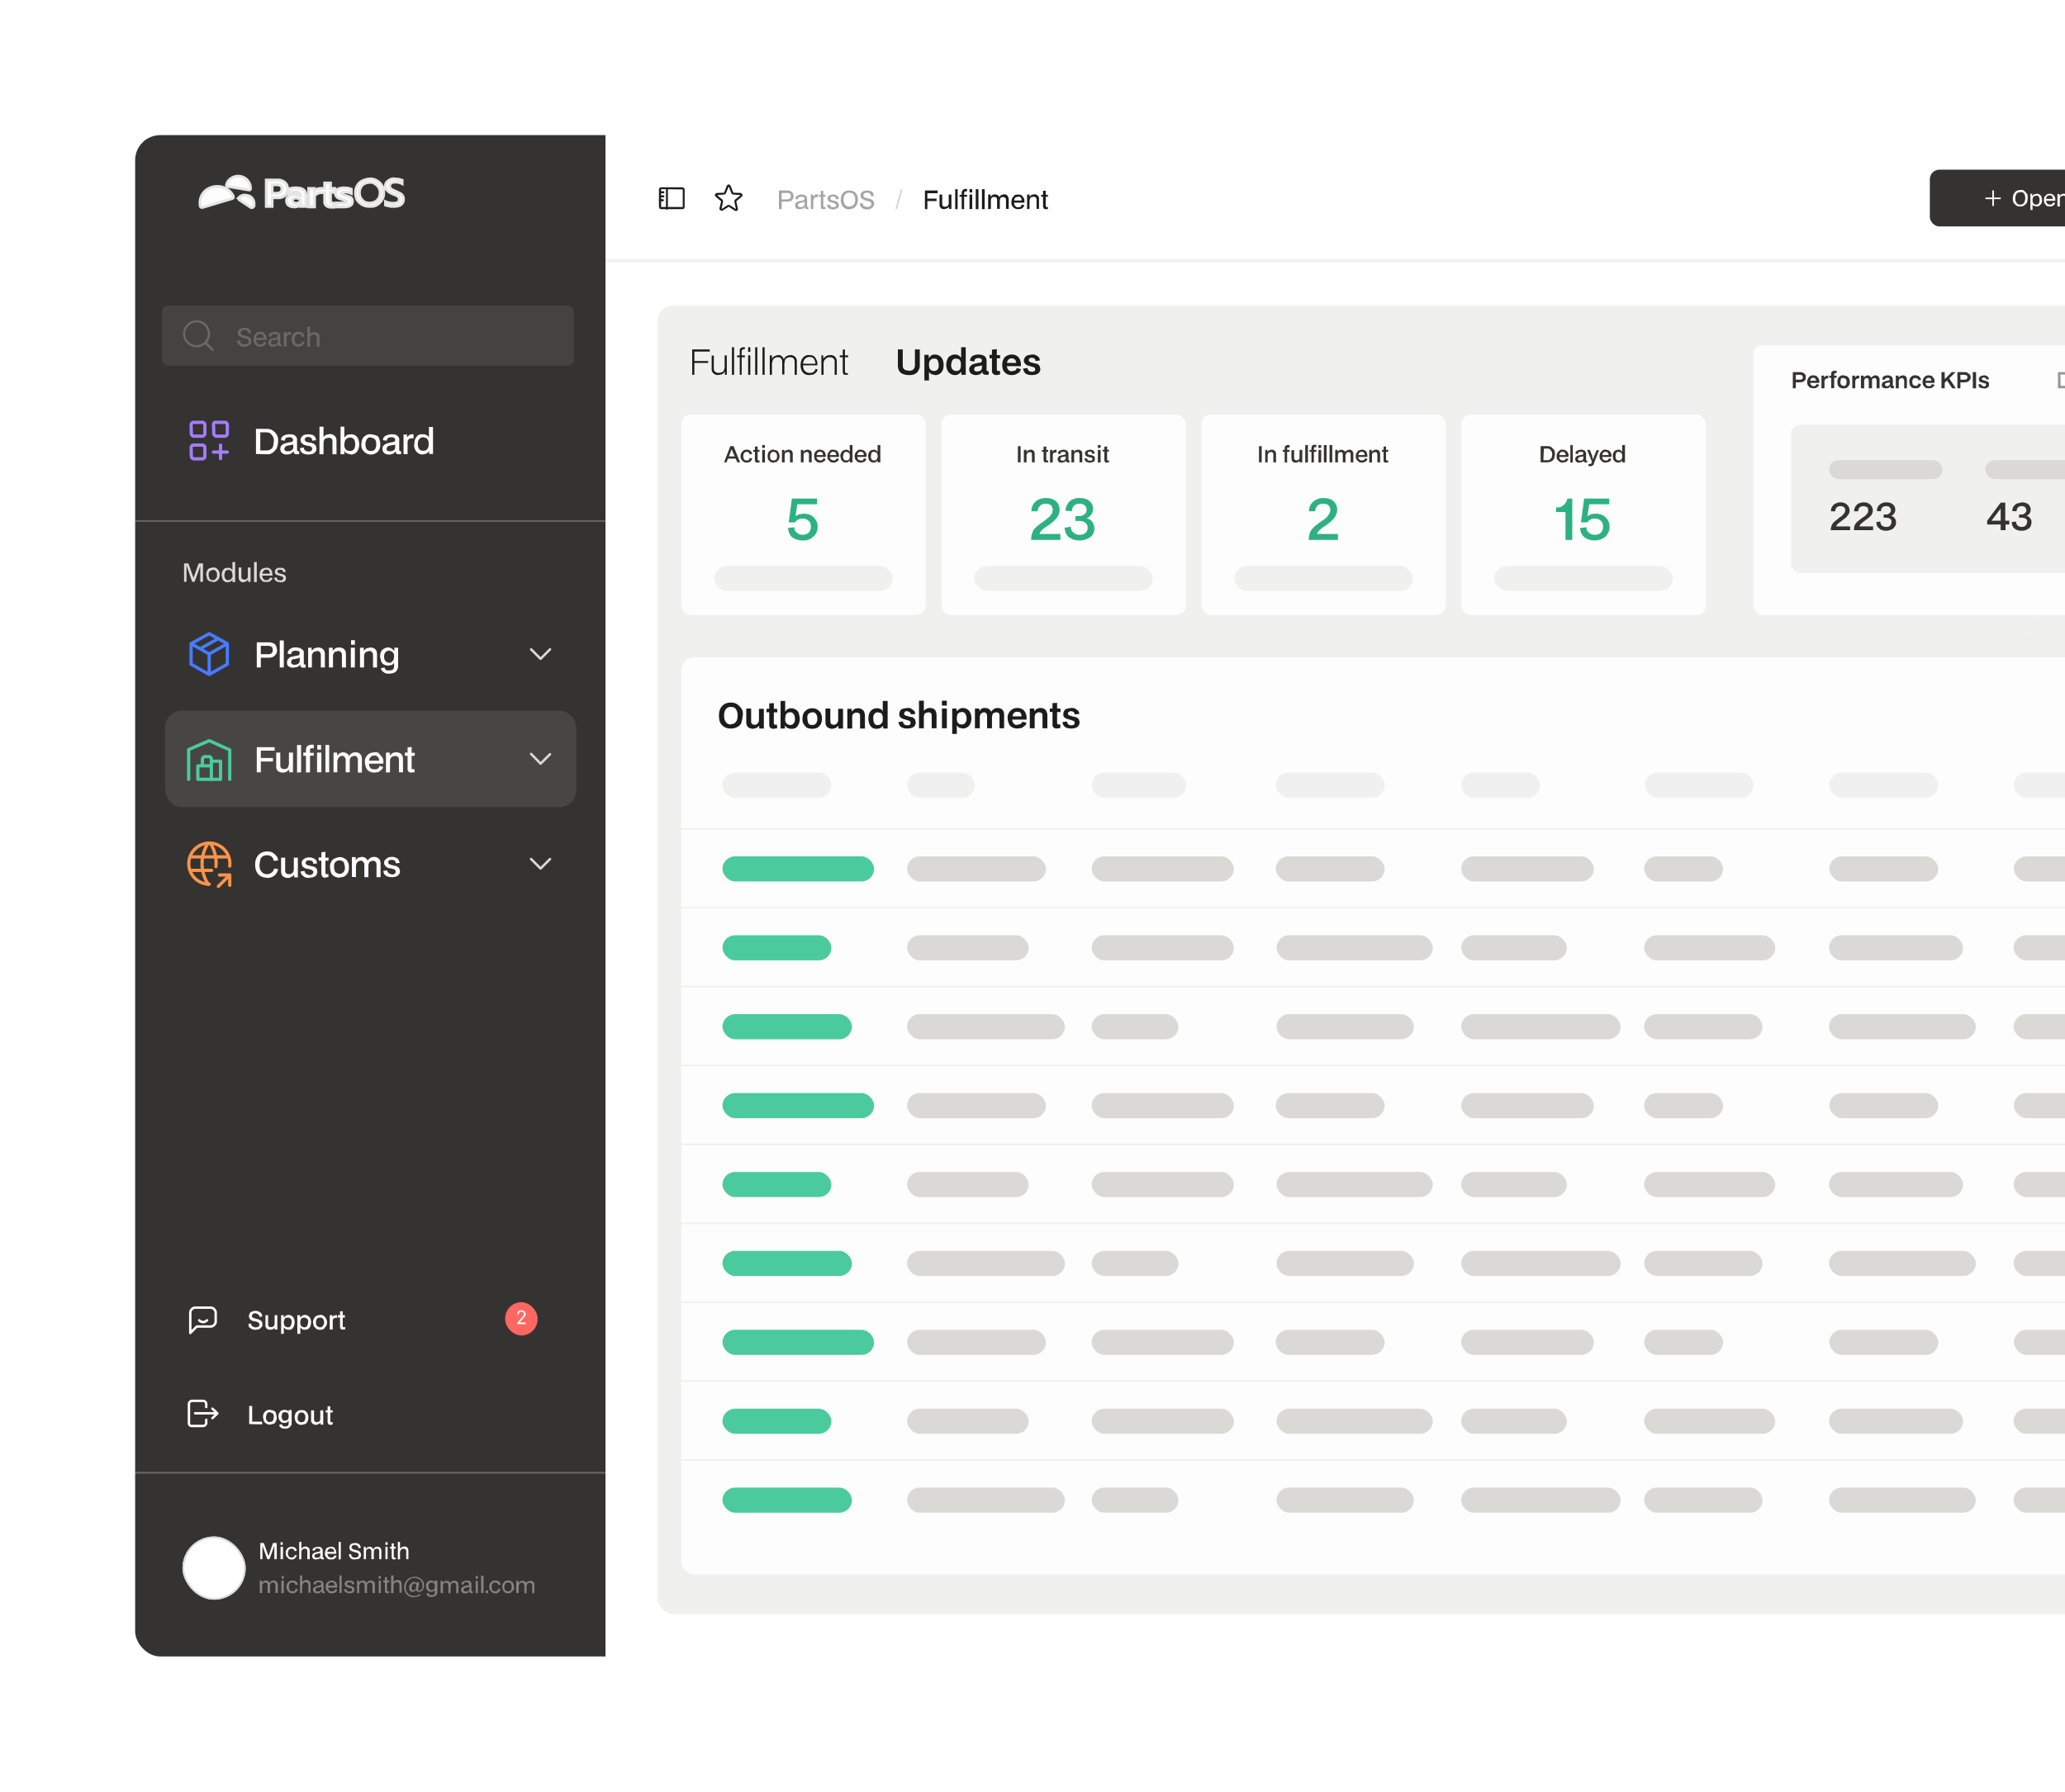 <?xml version="1.0" encoding="UTF-8"?>
<svg fill="none" viewBox="0 0 764 663" xmlns="http://www.w3.org/2000/svg">
<g filter="url(#ah)">
<g clip-path="url(#ag)">
<rect x="50" y="46" width="714" height="563" rx="9.3" fill="#fff"/>
<rect x="243.3" y="109.1" width="630.8" height="484.2" rx="5.8" fill="#F0F0EF"/>
<rect x="243.9" y="110.8" width="398.9" height="132" rx="7" fill="#F0F0EF"/>
<g clip-path="url(#af)">
<rect x="252.1" y="149.4" width="90.4" height="74.2" rx="3.5" fill="#FDFDFD"/>
<path d="m267.9 167.1 2.3-6h1.2l2.4 6h-1L271 163l-.2-.5-.2-.6h.2l-.2.6-.2.5-1.6 4.1zm1.4-1.4.3-.8h2.4l.3.8zm7 1.5q-.7 0-1.2-.3l-.8-.8q-.3-.6-.3-1.3t.3-1.2.8-.9q.4-.3 1.2-.3t1.4.5q.4.4.6 1.1l-1 .1q0-.5-.3-.6-.2-.3-.8-.3-.5 0-.9.5-.3.3-.3 1.1t.3 1.2 1 .4q.4 0 .7-.2t.3-.7l1 .1a2 2 0 0 1-1 1.4zm4 0q-.5 0-.7-.2-.3-.3-.3-.7v-5l1-.1v5.1l.3.1h.4v.7zm-1.6-4v-.7h1v.7zm2.3 0h-1.2v-.7h1.2zm1 4v-4.7h1v4.6zm0-5.4v-1.1h1v1zm4.2 5.4q-.7 0-1.2-.3l-.8-.8q-.2-.6-.2-1.3t.2-1.2.8-.9 1.2-.3l1.2.3q.5.3.7.9.3.5.3 1.2 0 .8-.3 1.3l-.7.8zm0-.8q.6 0 1-.4.3-.4.3-1.2t-.4-1.2-1-.4-.9.5q-.3.3-.3 1.1t.3 1.2 1 .4m3.1.7v-4.6h.9v.7q.3-.4.7-.6l.8-.2q.8 0 1.2.4t.4 1.2v3.1h-1v-3l-.2-.6q-.2-.3-.7-.2l-.6.1-.4.4-.1.6v2.7zm7 0v-4.6h.9v.7q.3-.4.7-.6l.8-.2q.7 0 1.2.4t.4 1.2v3.1h-1v-3l-.2-.6q-.2-.3-.7-.2l-.6.1-.4.4-.1.6v2.7zm7.1.1q-.6 0-1.2-.3l-.8-.8-.2-1.3q0-.7.2-1.2t.8-.9 1.2-.3 1.1.3.8.9.2 1.5H302v-.7h2.9l-.4.3q0-.7-.2-1.1t-1-.4q-.5-.1-.8.4-.4.3-.4 1.2t.4 1.2 1 .4q.4 0 .7-.2t.4-.6l.8.2q0 .4-.3.8l-.7.4q-.4.2-1 .2m5 0q-.7 0-1.2-.3l-.8-.8q-.3-.5-.3-1.3 0-.7.3-1.2t.7-.9 1.2-.3 1.2.3.7.9.2 1.5h-3.5v-.7h2.9l-.4.3q0-.7-.2-1.1t-1-.4q-.5-.1-.8.4-.4.3-.4 1.2t.4 1.2 1 .4q.4 0 .7-.2.4-.2.4-.6l.8.2q0 .4-.3.8l-.7.4q-.4.2-1 .2m2.6-2.4q0-.7.3-1.2t.7-.9l1-.3q.6 0 1 .2l.5.6v-2.5h1v6.4h-1v-.7l-.6.6-.9.2-1-.3-.7-.8zm1 0q0 .8.3 1.2t1 .4l.6-.1.5-.5.1-.7v-.5l-.1-.7-.5-.5-.7-.2a1 1 0 0 0-.9.5zm6.6 2.4q-.7 0-1.2-.3l-.8-.8q-.3-.5-.3-1.3 0-.7.3-1.2t.8-.9 1.2-.3 1.1.3.8.9.1 1.5h-3.4v-.7h2.8l-.3.3q0-.7-.2-1.1t-1-.4q-.5-.1-.9.4-.3.3-.3 1.2t.3 1.2 1 .4.8-.2.4-.6l.8.2q0 .4-.4.8-.2.3-.6.4t-1 .2m2.7-2.4q0-.7.2-1.2t.7-.9l1-.3q.6 0 1 .2l.6.6v-2.5h1v6.4h-1v-.7l-.6.6-1 .2-1-.3-.7-.8zm1 0q0 .8.3 1.2t.9.4l.7-.1.4-.5.2-.7v-.5q0-.4-.2-.7 0-.3-.4-.5l-.7-.2a1 1 0 0 0-1 .5z" fill="#343331"/>
<path d="M297 196q-1.6 0-2.9-.6t-1.8-1.5-.8-2.5l2.4-.3q0 1.4.9 2 .9.8 2.1.8 1.5 0 2.3-.8a3 3 0 0 0 .8-2.2q0-1.5-.9-2.2a3 3 0 0 0-2.1-.8q-1 0-1.7.4-.8.4-1.1 1h-2.4l1.2-8.8h9.3v2.1H295l-.7 4.4 1.4-.7 1.7-.2q1.5 0 2.7.6 1 .6 1.7 1.7.7 1 .7 2.5 0 1.6-.7 2.7-.8 1.1-2 1.8t-2.9.6" fill="#2EB182"/>
<rect x="264.3" y="205.4" width="66" height="9.3" rx="4.7" fill="#F0F0EF"/>
<rect x="348.3" y="149.4" width="90.4" height="74.2" rx="3.5" fill="#FDFDFD"/>
<path d="M377.6 167.1h-1v-6h1zm1.2 0v-4.6h1v.7l.6-.6.9-.2q.6 0 1.1.4.4.4.4 1.2v3.1h-1v-3l-.1-.6q-.3-.2-.7-.2l-.6.1-.4.4-.2.6v2.7zm8.3 0-.8-.1-.2-.7v-5l1-.1v5.1l.3.1h.4v.7zm-1.6-3.9v-.7h1v.7zm2.3 0h-1.2v-.7h1.2zm.7 4v-4.7h.9v.7l.5-.6.7-.2.3.1v.9h-.3l-.8.2q-.3.3-.3.7v2.8zm4.3 0q-.7 0-1.1-.3-.4-.4-.4-1 0-.4.2-.7l.5-.5.8-.2 1-.2q.3 0 .4-.2l.1-.3q0-.3-.2-.5l-.7-.1-.8.1q-.3.3-.2.7l-1-.1q0-.8.6-1.1t1.4-.4q.6 0 1 .2.4 0 .6.5.3.3.3.7v2.6h.4v.7h-.2l-.2.1-.6-.2q-.3-.1-.3-.5v-.1q0 .3-.6.6zm.3-.7q.5 0 .8-.2l.4-.6v-1h.1l-.2.2-.5.1-.7.1-.6.3-.1.4q0 .4.2.5zm3.3.6v-4.6h.9v.7q.3-.4.7-.6l.8-.2q.7 0 1.2.4t.4 1.2v3.1h-1v-3l-.2-.6q-.2-.3-.7-.2l-.6.1-.4.4-.1.6v2.7zm6.8.1q-.9 0-1.4-.4t-.6-1.1l1-.1q0 .4.2.7l.8.2.7-.1q.3-.2.3-.5t-.2-.4l-.2-.2h-.5l-.5-.2q-.5 0-.8-.3-.3 0-.4-.4l-.2-.6q0-.4.2-.7l.7-.5 1-.2q.5 0 .9.2.3 0 .6.5l.3.7-1 .1-.2-.6-.7-.2-.6.2q-.2 0-.2.4l.1.4.4.2.7.1.7.2.4.2q.3.2.3.4l.1.6q0 .7-.4 1t-1.5.4m3 0v-4.7h1v4.6zm0-5.4v-1.1h1v1zm3.4 5.4q-.6 0-.8-.2l-.2-.7v-5l1-.1v5.1l.3.1h.4v.7h-.7m-1.6-4v-.7h1v.7zm2.3 0H409v-.7h1.2z" fill="#343331"/>
<path d="M381.5 195.8q0-1 .2-1.8a5 5 0 0 1 1.5-2.8l1.4-1.2 2-1.4 1.8-1.5.8-1.1.3-1.2q0-1.2-.7-1.8t-2-.6-2 .8a3 3 0 0 0-.9 2h-2.3q0-1.6.8-2.7.6-1 1.8-1.6t2.8-.6 2.6.5a4 4 0 0 1 2.4 3.9q0 1.2-.5 2-.4 1-1.3 1.8a18 18 0 0 1-3.4 2.6l-1.1.8-.8.9-.3.8h7.7v2.2zm17.8.2q-1.5 0-2.8-.6t-1.9-1.6-.7-2.5l2.3-.4q0 1.5 1 2.2.8.8 2.2.8t2.2-.7.8-2q0-1-.8-1.7t-2-.7h-1.7V187h1.3a3 3 0 0 0 2-.7q.9-.6.8-1.7a2 2 0 0 0-.7-1.6q-.8-.6-1.8-.6-1.5 0-2.2.8t-.7 2l-2.4-.2q.1-1.5.8-2.5.6-1.2 1.9-1.7a6 6 0 0 1 2.6-.5q1.5 0 2.6.5a4 4 0 0 1 1.7 1.4q.6.9.6 2.1t-.6 2q-.6 1-1.8 1.5 1.4.3 2.1 1.3t.8 2.4a4 4 0 0 1-.7 2.4q-.7 1-2 1.5-1.2.6-2.9.6" fill="#2EB182"/>
<rect x="360.5" y="205.4" width="66" height="9.3" rx="4.7" fill="#F0F0EF"/>
<rect x="444.5" y="149.4" width="90.4" height="74.2" rx="3.5" fill="#FDFDFD"/>
<path d="M466.8 167.1h-1v-6h1zm1.3 0v-4.6h.8v.7l.7-.6.9-.2q.6 0 1.1.4t.5 1.2v3.1h-1v-3l-.2-.6q-.2-.3-.7-.2l-.6.1-.4.4-.2.6v2.7zm7.2 0V162q0-.6.3-1 .4-.3 1-.3h.5v.9h-.8l-.1.5v5.1zm-.7-3.9v-.7h1.1v.7zm1.1 0v-.7h1.4v.7zm3.7 4q-.7 0-1.2-.4-.3-.5-.4-1.2v-3h1v3q0 .3.2.5t.7.3l.6-.2.4-.3.1-.6v-2.8h1v4.6h-1v-.6q-.2.3-.6.5t-.8.2m3.5 0v-6.5h1v6.4zm2.3 0v-5.3q0-.6.3-1 .3-.3 1-.3h.5v.9h-.8l-.1.5v5.1zm-.7-4v-.7h1.1v.7zm1.1 0v-.7h1.4v.7zm2.2 4v-4.7h1v4.6zm0-5.4v-1.1h1v1zm2 5.3v-6.4h1v6.4zm2.1 0v-6.4h1v6.4zm2.1 0v-4.6h.9v.7l.6-.6.8-.2.9.3q.3.2.5.6.2-.5.6-.6l.9-.3q.8 0 1.1.5.4.3.4 1.1v3.1h-1v-3l-.1-.6-.6-.2-.6.1-.4.4-.2.7v2.6h-1v-2.9l-.1-.7-.6-.2a1 1 0 0 0-1 .5l-.1.6v2.7zm9.9.1q-.7 0-1.2-.3l-.8-.8q-.3-.5-.3-1.3 0-.7.3-1.2t.7-.9l1.2-.3q.7 0 1.2.3t.7.9.2 1.5h-3.5v-.7h2.9l-.4.3q0-.7-.2-1.1t-.9-.4-.9.4q-.3.3-.4 1.2 0 .9.4 1.2.3.4 1 .4l.8-.2q.3-.2.3-.6l.9.2q0 .4-.4.8l-.7.4q-.4.2-1 .2m2.8 0v-4.7h.9v.7l.7-.6.8-.2q.8 0 1.2.4t.4 1.2v3.1h-1v-3l-.2-.6q-.1-.2-.7-.2l-.5.1-.5.4-.1.6v2.7zm6.3 0q-.6 0-.8-.2t-.2-.7v-5l.9-.1v5.1l.4.1h.4v.7zm-1.6-4v-.7h1v.7zm2.3 0h-1.3v-.7h1.3z" fill="#343331"/>
<path d="M484.2 195.8q0-1 .2-1.8a5 5 0 0 1 1.6-2.8q.5-.6 1.4-1.2l1.9-1.4q1.2-.7 1.8-1.5l.8-1.1.3-1.2q0-1.2-.7-1.8t-1.9-.6q-1.5 0-2.2.8a3 3 0 0 0-.8 2h-2.3q0-1.6.8-2.7.7-1 1.9-1.6t2.7-.6 2.6.5a4 4 0 0 1 2.4 3.9q0 1.2-.5 2-.4 1-1.3 1.8a18 18 0 0 1-3.4 2.6l-1 .8-.9.9-.3.8h7.7v2.2z" fill="#2EB182"/>
<rect x="456.7" y="205.4" width="66" height="9.3" rx="4.7" fill="#F0F0EF"/>
<rect x="540.7" y="149.4" width="90.4" height="74.2" rx="3.5" fill="#FDFDFD"/>
<path d="M570 167.1v-6h2.6q.8 0 1.4.4l1 1q.3.7.3 1.7l-.3 1.5q-.4.7-1 1t-1.4.4zm1-.6-.1-.2h1.6q.6 0 1-.3l.6-.7.2-1.2-.2-1-.6-.8q-.4-.3-1-.3H571l.2-.2zm7.2.7q-.7 0-1.2-.3l-.8-.8q-.3-.5-.3-1.3 0-.7.3-1.2t.8-.9 1.2-.3 1.1.3.8.9.1 1.5h-3.5v-.7h3l-.5.3q.1-.7-.2-1.1-.2-.4-.9-.4-.4-.1-.9.4-.3.3-.3 1.2t.3 1.2q.4.4 1 .4t.8-.2.4-.6l.8.2q0 .4-.4.8-.2.3-.7.4t-1 .2m2.9 0v-6.5h.9v6.4zm3.3 0q-.7 0-1.1-.3-.4-.4-.4-1 0-.4.2-.7l.5-.5.8-.2 1-.2q.3 0 .4-.2l.1-.3q0-.3-.2-.5l-.7-.1-.8.1q-.3.3-.2.7l-1-.1q0-.8.6-1.1t1.4-.4q.6 0 1 .2.4 0 .6.5.3.3.3.7v2.6h.4v.7h-.2l-.2.1-.6-.2q-.3-.1-.3-.5v-.1q0 .3-.6.6zm.3-.7q.5 0 .8-.2t.4-.6v-1h.1l-.2.2-.5.1-.6.1-.7.3-.1.4q0 .4.2.5zm3.7 2h-.6v-.8h.9l.2-.4.2-.4-1.8-4.4h1l.8 2 .1.5.4 1.2v-.6l.4-1 .8-2h.9l-1.9 4.9q0 .5-.3.6l-.5.4zm5.8-1.3q-.7 0-1.2-.3l-.8-.8q-.3-.5-.3-1.3 0-.7.3-1.2t.8-.9 1.2-.3 1.1.3.8.9.1 1.5h-3.4v-.7h2.8l-.4.3q.1-.7-.2-1.1-.2-.4-.9-.4-.4-.1-.9.4-.3.3-.3 1.2t.3 1.2q.4.4 1 .4t.8-.2.4-.6l.8.2q0 .4-.4.8-.2.3-.7.4t-1 .2m2.7-2.4q0-.7.2-1.2t.7-.9l1-.3q.6 0 1 .2l.6.6v-2.5h1v6.4h-1v-.7l-.6.6-1 .2-1-.3-.7-.8zm1 0q0 .8.3 1.2t.9.4l.7-.1.4-.5.2-.7v-.5q0-.4-.2-.7l-.4-.5-.7-.2a1 1 0 0 0-1 .5z" fill="#343331"/>
<path d="M579.2 195.8v-10.3h-3.5v-1.7h.4q1.6 0 2.5-1a4 4 0 0 0 1.3-2.3h1.8v15.3zm10.8.2q-1.5 0-2.8-.6t-1.8-1.5q-.7-1-.8-2.5l2.3-.3q.1 1.4 1 2 .8.8 2.1.8 1.5 0 2.3-.8a3 3 0 0 0 .8-2.2q0-1.5-.9-2.2a3 3 0 0 0-2.1-.8q-1 0-1.7.4-.8.4-1.1 1h-2.4l1.2-8.8h9.3v2.1H588l-.7 4.4 1.4-.7q.8-.2 1.7-.2 1.5 0 2.6.6t1.8 1.7.7 2.5q0 1.6-.8 2.7-.5 1.1-2 1.8-1.1.6-2.8.6" fill="#2EB182"/>
<rect x="552.9" y="205.4" width="66" height="9.3" rx="4.7" fill="#F0F0EF"/>
</g>
<rect x="648.6" y="123.7" width="213.8" height="99.9" rx="3.5" fill="#FDFDFD"/>
<path d="M663.3 139.7v-6h2.7q.7 0 1.2.3t.7.6.2 1-.2 1-.8.7l-1.1.2h-1.7v-1h1.7q.4 0 .7-.2t.3-.7-.3-.7l-.7-.2h-1.6v5zm7.6 0-1.2-.2-.8-.8q-.3-.6-.3-1.3t.3-1.3.8-.9q.4-.3 1.2-.3t1.2.3q.5.4.8 1t.2 1.5h-3.6v-.8h2.8l-.4.3q0-.7-.2-1t-.8-.4a1 1 0 0 0-.9.4q-.3.3-.3 1.1t.4 1.2.9.4q.4 0 .7-.2t.4-.6l1 .3-.5.7-.7.5zm3 0V135h1v.7l.5-.5.6-.2h.4v1h-.4l-.7.3-.3.6v2.8zm3.6 0v-5.3q0-.6.3-.9.4-.3 1-.3h.7v.9h-.8l-.1.5v5zm-.7-3.9v-.8h1.2v.8zm1.2 0v-.8h1.5v.8zm4 4-1.2-.3q-.5-.3-.8-.9-.2-.5-.2-1.2 0-.8.2-1.3t.8-.9 1.3-.3l1.2.3q.5.3.8.9.3.5.3 1.3 0 .7-.3 1.2l-.8.9zm0-1q.6.1 1-.4l.2-1q0-.7-.3-1.2l-.8-.3a1 1 0 0 0-1 .3l-.2 1.1q0 .8.3 1.1t.9.4m3.2.9V135h1v.7l.5-.5q.3-.2.7-.2h.4v1h-.4l-.8.3-.3.6v2.8zm3.2 0V135h1l.1.7a2 2 0 0 1 1.4-.8q.5 0 .8.3l.6.6q.1-.4.6-.6.3-.3.8-.3.8 0 1.2.5t.4 1.1v3.2h-1.1v-3q0-.3-.2-.5-.1-.3-.6-.3l-.5.1-.4.4v3.3h-1.2v-2.9q0-.4-.2-.6-.1-.3-.6-.3a1 1 0 0 0-.8.5l-.1.6v2.7zm9.3 0q-.8 0-1.2-.3t-.4-1l.2-.7.5-.4.8-.3 1-.2.4-.1v-.4l-.1-.4-.6-.1q-.5 0-.7.2-.3.1-.3.5h-1q0-.9.5-1.2.6-.4 1.5-.4.6 0 1 .2t.7.5l.2.8v2.4h.4v.9h-.5l-.6-.1-.3-.5v-.1l-.6.6zm.3-.8q.4 0 .7-.2.3-.1.4-.5v-.8l-.2.1-.3.1-.7.1q-.3 0-.5.3l-.1.4.2.4zm3.3.8V135h1l.1.7.6-.6.9-.2q.6 0 1.1.4.4.4.4 1.2v3.2h-1v-3l-.3-.6-.6-.2-.5.1-.4.4-.2.5v2.8zm7.3 0q-.8 0-1.3-.2l-.8-.9-.2-1.3q0-.7.2-1.2t.8-.9 1.3-.3q.9 0 1.4.5.6.5.6 1.2l-1 .1q0-.5-.4-.6l-.6-.2a1 1 0 0 0-.9.3q-.3.5-.3 1.1 0 .8.3 1.1t.9.4q.4 0 .7-.2t.3-.7l1 .2q0 .4-.3.9l-.7.6zm5 0q-.8 0-1.3-.2l-.8-.8q-.3-.6-.3-1.3t.3-1.3.8-.9q.4-.3 1.2-.3t1.2.3l.8 1q.2.6.1 1.5h-3.5v-.8h2.7l-.3.3q0-.7-.2-1t-.8-.4a1 1 0 0 0-.9.4q-.3.3-.3 1.1t.3 1.2 1 .4q.4 0 .7-.2t.3-.6l1 .3q0 .4-.4.7l-.7.5zm8.6 0-2-2.9-.9 1v-1.4l2.7-2.7h1.4l-2.4 2.4v-.2l2.5 3.8zm-4 0v-6h1.2v6zm5.9 0v-6h2.8q.6 0 1 .3t.8.6q.3.4.3 1t-.3 1l-.7.7-1.2.2h-1.7v-1h1.7q.4 0 .7-.2t.3-.7-.3-.7l-.7-.2h-1.6v5zm6.9 0h-1.2v-6h1.2zm2.9 0q-1 0-1.5-.3-.5-.4-.5-1.2h1q0 .3.3.5t.7.3.6-.2l.2-.4v-.3l-.3-.2-.5-.1-1.2-.4q-.3 0-.5-.4l-.2-.7.2-.7.7-.5 1-.2q.6 0 1 .2t.6.5.3.7l-1 .2q0-.5-.3-.6l-.6-.2q-.4 0-.6.2l-.2.3q0 .3.2.3l.4.2 1.3.4.4.2.4.4v.6q0 .7-.4 1-.6.5-1.5.5" fill="#343331"/>
<path d="M761.4 139.7v-6h2.4q.8 0 1.5.4.6.3 1 1l.3 1.6q.1.9-.4 1.6-.3.7-.9 1t-1.5.4zm1-.7-.3-.2h1.7q.6 0 1-.2.3-.2.5-.8.3-.5.2-1.1t-.2-1.1-.6-.8l-1-.2h-1.6l.2-.2zm6.3.8q-.6 0-1-.4-.6-.3-.5-1l.2-.7.5-.4.8-.3 1-.1.4-.2.1-.4q0-.3-.2-.4-.1-.2-.7-.2t-.7.2q-.3.2-.3.6h-1q0-.8.6-1.1t1.4-.4l1 .1.7.5.2.8v2.5l.3.1h.1v.7h-.4l-.6-.1-.3-.5v-.2q0 .5-.6.6zm.3-.8q.5 0 .8-.2t.4-.5v-1h.1l-.2.2h-.5l-.6.2q-.5 0-.7.3l-.1.4q0 .3.2.5zm3.7 2.1h-.6v-.8h.9l.2-.5.2-.3-1.8-4.4h1l.8 2 .1.4.4 1.2.4-1.6.8-2h1l-2 5-.3.6-.5.3z" fill="#343331" opacity=".5"/>
<rect x="662.6" y="153.2" width="185.7" height="54.9" rx="3.5" fill="#F0F0EF"/>
<path d="m677.3 192.2.2-1.2a4 4 0 0 1 1-1.8l1-.8 1.2-1q.8-.4 1.2-1l.6-.7.2-.8q0-.8-.5-1.2t-1.3-.4q-.9 0-1.4.5a2 2 0 0 0-.5 1.4h-1.6q0-1 .5-1.8a3 3 0 0 1 1.3-1.1q.8-.4 1.8-.4t1.7.4a3 3 0 0 1 1.6 2.5q0 .8-.3 1.4l-.9 1.2-2.2 1.7-.8.6-.5.5-.2.6h5.1v1.4zm8.6 0 .1-1.2a4 4 0 0 1 1-1.8l1-.8 1.3-1q.8-.4 1.2-1l.6-.7.1-.8q0-.8-.4-1.2-.6-.3-1.3-.4-.9 0-1.5.5a2 2 0 0 0-.5 1.4H686q0-1 .5-1.8a3 3 0 0 1 1.2-1.1q.9-.4 1.9-.4t1.7.4a3 3 0 0 1 1.6 2.5q0 .8-.3 1.4t-1 1.2l-2.2 1.7-.7.6-.5.5-.2.6h5v1.4zm11.9.2q-1 0-2-.4l-1.1-1q-.5-.8-.5-1.8l1.5-.2q0 1 .6 1.5t1.6.5 1.4-.5.5-1.3-.5-1.2-1.4-.4h-1v-1.2h.8q.9 0 1.4-.5t.5-1.1-.5-1.1-1.2-.4q-1 0-1.5.5t-.5 1.4l-1.5-.1q0-1 .5-1.7a3 3 0 0 1 1.2-1.1 4 4 0 0 1 1.8-.4q1 0 1.7.3.8.4 1.2 1t.4 1.4-.4 1.4-1.2.9q.8.1 1.4.9.5.7.5 1.6t-.5 1.5q-.4.7-1.3 1.1t-1.9.4" fill="#343331"/>
<rect x="676.7" y="166.3" width="42" height="7" rx="3.5" fill="#DAD9D6"/>
<path d="M740.2 192.2v-2.1h-5v-1.4l5-6.7h1.7v6.7h1.5v1.4H742v2.1zm-3.4-3.5h3.4v-4.5zm11.1 3.7q-1.1 0-1.9-.4a3 3 0 0 1-1.2-1q-.5-.8-.5-1.8l1.6-.2q0 1 .6 1.5t1.5.5 1.4-.5.6-1.3-.5-1.2-1.4-.4H747v-1.2h.8q.9 0 1.4-.5t.5-1.1-.5-1.1-1.2-.4q-1 0-1.4.5a2 2 0 0 0-.5 1.4l-1.6-.1q0-1 .5-1.7a3 3 0 0 1 1.3-1.1l1.7-.4q1 0 1.7.3.9.4 1.2 1 .4.6.4 1.4t-.4 1.4-1.2.9q.9.1 1.4.9.6.7.5 1.6t-.4 1.5-1.4 1.1q-.7.4-1.9.4" fill="#343331"/>
<rect x="734.5" y="166.3" width="42" height="7" rx="3.5" fill="#DAD9D6"/>
<mask id="ae" fill="#fff">
<path d="M224 46h667v46.7H224z"/>
</mask>
<path d="M224 46h667v46.7H224z" fill="#fff"/>
<path d="M891 92.1H224v1.2h667z" fill="#1C1C1C" fill-opacity=".1" mask="url(#ae)"/>
<path d="M244.6 73a.4.4 0 0 1-.4-.4v-6.5a.4.4 0 0 1 .4-.4h2.1V73z" fill="#FDFDFD"/>
<path d="M246.4 65.7V73a.4.4 0 1 0 .7 0v-7.3a.4.4 0 0 0-.7 0" fill="#1C1C1C"/>
<path d="m243.8 66 .2-.4q0-.2.6-.3h8l.5.3.2.5v6.5l-.2.6-.5.2h-8l-.6-.2-.2-.6zm.8 0v6.6h8v-6.5z" clip-rule="evenodd" fill="#1C1C1C" fill-rule="evenodd"/>
<path d="M244.2 67.5h1a.4.4 0 1 0 0-.7h-1a.4.4 0 0 0 0 .7m0 1.5h1a.4.4 0 1 0 0-.7h-1a.4.4 0 0 0 0 .7m0 1.5h1a.4.4 0 1 0 0-.8h-1a.4.4 0 0 0 0 .8" fill="#1C1C1C"/>
<path d="m269.8 72.2 2.3 1.5q.6.2.6-.5l-.7-2.6v-.2l.1-.2 2.1-1.7c.3-.2.1-.7-.2-.7l-2.7-.2-.3-.2-1-2.5a.4.4 0 0 0-.8 0l-1 2.5-.3.2-2.7.2c-.3 0-.5.5-.2.7l2 1.7.2.2v.2l-.6 2.5q0 .7.7.5l2-1.4z" fill="#FDFDFD"/>
<path d="m269.6 72.5-2.2 1.4-.4.1-.5-.2-.3-.3V73l.6-2.5-2-1.7-.3-.4V68l.3-.4.4-.2 2.7-.1 1-2.6.3-.3.4-.2.4.2.3.3 1 2.6 2.7.1.4.2.3.4v.4l-.3.4-2 1.7.6 2.7v.4l-.3.4-.4.1-.4-.1zm2.7.9-2.3-1.5-.4-.1-.4.1-2.1 1.4h-.1v-.2l.5-2.4v-.4l-.2-.4-2-1.7 2.6-.2.4-.1.3-.4 1-2.5 1 2.5.3.4.4.1 2.7.2-2.1 1.7-.2.4v.4z" clip-rule="evenodd" fill="#1C1C1C" fill-rule="evenodd"/>
<path d="M288.2 73.4v-6.9h3.1q.8 0 1.3.3l.8.7.2 1.1q0 .7-.3 1-.2.6-.7.8l-1.3.2H289v-.8h2.4l.9-.3q.3-.3.3-.9t-.3-.9-1-.3h-2.1v6zm7.7 0q-.8 0-1.3-.3-.4-.5-.4-1.1 0-.5.2-.9l.7-.5.8-.2 1-.2q.5 0 .6-.3l.2-.4q0-.3-.3-.5t-.8-.2-1 .2-.3.7h-1q0-.9.7-1.3t1.6-.4q.6 0 1 .2.6.2.8.5l.2.9v2.6l.1.4.2.1h.2v.7h-.4l-.7-.2-.2-.6v-.1q-.2.4-.7.7zm.3-.7 1-.2.5-.7v-1.2l-.2.2h-.6l-.8.3q-.5 0-.7.3t-.2.5q0 .5.3.6zm3.8.7V68h.8v.8l.6-.6q.3-.3.8-.3l.4.1v1l-.3-.1h-.1q-.6 0-.9.3t-.4.9v3.2zm4.7 0q-.5 0-.8-.2l-.2-.7v-5.9h.9v5.9l.4.1h.4v.8zm-1.7-4.6v-.7h1.1v.7zm2.4 0h-1.3v-.7h1.3zm2.8 4.7q-1 0-1.6-.5t-.6-1.3h1q0 .4.3.7t1 .3l.7-.1q.4-.3.4-.7l-.2-.4-.3-.2-.5-.2-1.5-.4-.5-.5-.2-.7q0-.5.2-.8l.7-.5 1-.2q.8 0 1.2.2l.7.5q.3.4.3 1h-1l-.2-.7q-.3-.3-1-.3-.4 0-.7.2l-.2.5.1.5.5.2.9.2.7.2.5.3.3.5.2.6q0 .7-.6 1.1t-1.6.5m6 0q-1 0-1.6-.5-.8-.3-1.1-1.2-.4-.7-.4-1.8t.4-2q.4-.6 1-1.1.7-.4 1.7-.4t1.7.4T317 68t.4 1.9q0 1-.4 1.8t-1 1.2-1.8.5m0-1a2 2 0 0 0 1.6-.6q.6-.5.6-2a3 3 0 0 0-.6-1.9q-.5-.6-1.6-.6a2 2 0 0 0-1.5.6q-.6.7-.6 2 0 1.2.6 1.9t1.5.7m8.1-3.9q0-.4-.2-.7l-.5-.5-.8-.1q-.7 0-1 .3t-.4.7l.2.6.7.3 1 .3q.4 0 .7.2.4 0 .7.3.4.3.5.6.3.3.2.8t-.3 1.1l-.9.7q-.5.3-1.4.3t-1.4-.3a2 2 0 0 1-1.2-2h1q0 .7.4 1t1.3.4q.6 0 1-.2t.5-1q0-.3-.2-.5l-.6-.4-.8-.2q-.6 0-1-.3l-.8-.4-.5-.5-.1-.8q0-.5.3-1l.8-.6 1.3-.2q1.2 0 1.8.5t.7 1.5z" fill="#1C1C1C" fill-opacity=".4"/>
<path d="m333.9 66.1-2 7.2h-.6l2-7.2z" fill="#1C1C1C" fill-opacity=".2"/>
<path d="M342.2 73.4v-6.9h4.7v1h-3.8v5.9zm.8-3v-.9h3.5v.9zm6.4 3q-.9 0-1.3-.4-.6-.6-.5-1.3V68h1v3.5q0 .5.2.7.3.3.8.3t.8-.2q.3 0 .4-.4.3-.4.2-.7V68h1v5.3h-.9v-.8q-.3.4-.7.6zm4 0V66h.9v7.4zm2.4 0v-6q0-.7.4-1 .3-.5 1.1-.5h.5v.9h-.4l-.5.1-.2.6v5.9zm-.8-4.6v-.7h1.3v.7zm1.3 0v-.7h1.5v.7zm2.4 4.6V68h1v5.3zm0-6.2V66h1v1.2zm2.3 6.2V66h1v7.4zm2.3 0V66h1v7.4zm2.3 0V68h.9v.8l.7-.7 1-.2.9.3q.5.3.6.8.3-.5.7-.8l1-.3q.9 0 1.3.5t.5 1.3v3.6h-1V70q0-.6-.3-.8t-.7-.3l-.7.1q-.3.2-.5.6l-.1.7v3h-1V70q0-.5-.2-.8t-.8-.3a1 1 0 0 0-1.2.7l-.1.7v3zm11.1 0q-.8 0-1.3-.3t-.9-.9-.3-1.5.3-1.4l.8-1q.6-.3 1.4-.3t1.3.3l.8 1q.3.7.2 1.7h-4v-.8h3.5l-.5.4q0-.9-.2-1.3-.4-.6-1.1-.5t-1.1.4-.4 1.5q-.1 1 .4 1.5.3.5 1.1.5.6 0 1-.3l.4-.7.9.2-.4.8-.8.6zm3.3 0V68h.9v.8l.8-.7 1-.2q.8 0 1.2.5.6.4.5 1.3v3.6h-.9v-3.5q0-.5-.3-.7-.3-.3-.8-.3l-.7.1q-.4.2-.6.5l-.2.7v3.2zm7 0q-.5 0-.8-.2l-.3-.7v-5.9h1v5.9l.4.1h.4v.8zm-1.8-4.6v-.7h1.2v.7zm2.5 0h-1.3v-.7h1.3z" fill="#1C1C1C"/>
<rect x="714" y="58.8" width="94" height="21" rx="3.5" fill="#343331"/>
<path d="M737.7 66.7a.3.3 0 0 0-.6 0v2.4h-2.3a.3.3 0 0 0 0 .6h2.3V72a.3.3 0 0 0 .6 0v-2.3h2.3a.3.3 0 0 0 0-.6h-2.3zm9.8 5.7q-.8 0-1.5-.3l-1-1q-.3-.7-.3-1.7t.4-1.7.9-1 1.5-.4 1.5.4.9 1 .3 1.7-.3 1.6-1 1q-.5.4-1.4.4m0-.7q.9 0 1.3-.6t.5-1.7q0-1-.4-1.7t-1.4-.6-1.4.6-.5 1.7q0 1 .5 1.7t1.4.6m3.7 2v-6h.7v.8l.7-.6 1-.2q.5 0 1 .3t.7.8l.2 1.2q0 .8-.2 1.3l-.7.8q-.5.3-1.1.3l-.9-.2q-.4-.1-.6-.6v2.1zm.8-3.4q0 .4.2.7 0 .4.4.5.4.3.7.2.7 0 1-.4t.3-1.3q0-.7-.3-1.2t-1-.4l-.7.2q-.3 0-.4.5-.2.3-.2.7zm6.4 2.1q-.7 0-1.2-.2l-.7-.9q-.3-.4-.3-1.2t.2-1.3l.8-.8q.5-.3 1.1-.3.8 0 1.2.3t.7.8.2 1.5h-3.5v-.7h3l-.4.3q0-.6-.2-1.1t-1-.5q-.6 0-1 .4-.3.4-.3 1.3t.4 1.3q.3.4 1 .4.5 0 .8-.2.3-.1.4-.6l.7.2q0 .3-.3.7l-.7.5zm2.8 0v-4.6h.8v.7l.7-.6q.4-.2.9-.2t1 .4.5 1.2v3h-.8v-3l-.2-.6q-.2-.3-.8-.3l-.6.2q-.2 0-.5.4l-.1.6v2.8zm8.2 0q-.4 0-.7-.2l-.2-.6v-5.1l.8-.1v5.2l.4.1h.3v.7zm-1.5-4v-.6h1v.6zm2.1 0h-1v-.6h1.1zm1 4v-4.6h.9v4.6zm.1-5.4v-1h.8v1zm4 5.4q-.6 0-1.2-.3l-.7-.8-.3-1.2q0-.8.3-1.3a2 2 0 0 1 2-1.1q.8 0 1.3.4t.6 1.2h-.9l-.3-.7-.8-.2q-.6 0-1 .4-.3.4-.3 1.3t.3 1.2 1 .4.8-.2.3-.7h.9a2 2 0 0 1-1 1.5zm5.9 0-1.6-2.4-.8.8v-1l2.1-2h1.1l-1.9 1.7v-.2l2 3zm-3.1 0v-6.5h.8v6.5zm6.4 0q-.6 0-1.1-.2l-.8-.9q-.3-.4-.3-1.2t.3-1.3.7-.8 1.2-.3 1.1.3.7.8.2 1.5H783v-.7h3l-.4.3q0-.6-.3-1.1t-1-.5q-.4 0-.9.4T783 70t.4 1.3 1 .4q.5 0 .8-.2.4-.1.4-.6l.8.2-.4.7-.6.5zm4 0q-.4 0-.7-.2l-.2-.6v-5.1l.8-.1v5.2l.4.1h.3v.7zm-1.5-4v-.6h1v.6zm2.1 0h-1.1v-.6h1.1z" fill="#FDFDFD"/>
<path d="m753.6 226-7.4 4.3 7.4 4.3" stroke="#ECEEF0" stroke-width=".6"/>
<path d="M256.1 134.7v-9.4h6.5v.8h-5.7v8.6zm.7-4.4v-.7h5.2v.7zm8.9 4.5q-1 0-1.7-.6t-.7-1.6v-5h.8v4.7q0 .9.5 1.3t1.4.4l1-.2q.6-.2.8-.7t.3-1.2v-4.4h.8v7.2h-.7v-1.2q-.5.7-1.1 1zm5.1-.1v-10.2h.8v10.2zm2.9 0v-8.8q-.1-.8.4-1.1a2 2 0 0 1 1.3-.3h.2v.7h-.4l-.6.2-.2.6v8.7zm-1-6.5v-.7h1.4v.7zm1.4 0v-.7h1.5v.7zm2.7 6.5v-7.2h.8v7.2zm0-8.5v-1.7h.8v1.7zm2.6 8.5v-10.2h.8v10.2zm2.7 0v-10.2h.8v10.2zm2.7 0v-7.2h.8v1.3q.4-.7 1-1t1.3-.4 1.3.4.8 1.2q.4-.9 1-1.2.8-.4 1.5-.4 1 0 1.7.7t.6 1.7v4.9h-.8V130q0-.8-.4-1.4-.5-.4-1.2-.4a2 2 0 0 0-2 1.1l-.2 1.3v4h-.8V130q0-.9-.4-1.3-.5-.6-1.2-.5a2 2 0 0 0-1.9 1.1l-.3 1.2v4.2zm14.7.1q-1 0-1.8-.4a3 3 0 0 1-1.1-1.3q-.4-.8-.4-2 0-1 .4-2 .4-.8 1-1.2.8-.6 1.8-.5a3 3 0 0 1 1.7.4q.6.5 1 1.4t.3 2H297v-.6h5l-.3.3q0-1.2-.5-2t-1.7-.8q-1 0-1.7.7-.7.8-.7 2.3t.7 2.2 1.8.7q.9 0 1.4-.4.6-.4.7-1.1l.8.2q-.1.6-.5 1.1l-1 .8zm4.4-.1v-7.2h.7v1.3a3 3 0 0 1 2.6-1.4q1.2 0 1.8.7t.6 1.7v4.9h-.8v-4.8q0-.9-.5-1.3a2 2 0 0 0-1.3-.4q-.7 0-1.2.3l-.8.8q-.3.5-.3 1.4v4zm9.1 0q-.6 0-1-.2l-.2-.9v-8.2l.8-.1v8l.1.6.5.2h.3l.2-.1v.7zm-2.3-6.5v-.7h1.5v.7zm3.1 0h-1.6v-.7h1.6zm18.4 3.1v-6h1.8v5.9q0 .8.3 1.2t.8.6l1.2.2q.8 0 1.2-.2.6-.3.7-.7.3-.5.3-1.1v-5.9h1.8v6q0 1-.5 1.8a3 3 0 0 1-1.3 1.3 5 5 0 0 1-2.3.4q-1.8 0-3-.9-1-1-1-2.6m9.8 5.5v-9.5h1.6v1.2l1-1q.6-.3 1.4-.3a3 3 0 0 1 2.7 1.8q.4.8.4 2a5 5 0 0 1-.3 2 3 3 0 0 1-2.8 1.8l-1.3-.3q-.6-.3-1-.9v3.2zm1.7-5.5.2 1q.3.5.7.8l1 .2q.8 0 1.3-.6t.4-1.7-.4-1.7-1.3-.6q-.6 0-1 .2l-.7.7-.2 1zm6.4-.3q0-1 .4-2t1.1-1.3a3 3 0 0 1 1.7-.5q.8 0 1.3.3t1 .9v-3.9h1.7v10.2h-1.6l-.1-1.2q-.4.6-1 1-.5.3-1.4.3a3 3 0 0 1-1.6-.5 3 3 0 0 1-1.1-1.3 5 5 0 0 1-.4-2m1.8 0q0 1.2.5 1.7t1.3.6q.6 0 1-.2t.6-.7.2-1v-.7q0-.7-.2-1-.1-.5-.6-.8l-1-.2q-.9 0-1.3.6t-.5 1.7m9.1 3.8q-1 0-1.8-.6a2 2 0 0 1-.6-1.5q0-.7.3-1 .3-.5.8-.8l1.2-.4 1.6-.3q.5 0 .6-.3l.2-.5q0-.4-.3-.6-.3-.3-1-.3t-1.1.3-.4 1l-1.6-.3q0-1 .8-1.7 1-.6 2.3-.6 1 0 1.7.3t1 .8.3 1.2v3.4q0 .3.2.4l.3.1h.3v1.2l-.4.1h-.5q-.6 0-1-.2t-.4-.8v-.2q-.3.6-1 1-.6.3-1.5.3m.6-1.3 1.1-.3q.4-.3.6-.9V131h.1q0 .2-.3.3l-.6.1-1 .2q-.6 0-.9.4l-.2.6q0 .4.3.7zm7.1 1.3q-.8 0-1.2-.4-.5-.4-.5-1.2v-7.8l1.8-.2v7.4l.1.6.5.1h.6v1.3zm-2.6-6.2v-1.3h1.8v1.3zm3.9 0h-2v-1.2h2zm4.4 6.2a4 4 0 0 1-1.9-.4q-.8-.5-1.3-1.3-.4-1-.4-2 0-1.3.4-2 .4-1 1.2-1.4.9-.5 2-.5 1 0 1.8.5t1.2 1.5.3 2.3h-5.5v-1.2h4.3l-.6.5q.2-1-.3-1.6t-1.3-.6-1.3.6-.5 1.8.5 1.8 1.4.6l1.2-.3q.5-.3.5-.9l1.6.4q-.2.7-.6 1.2l-1.2.7q-.7.3-1.5.3m7.3 0q-1.4 0-2.3-.6-.7-.7-.9-1.8l1.7-.2q0 .6.4 1 .4.3 1.2.4l.9-.2q.3-.3.3-.7l-.1-.5-.4-.3-.7-.2-2-.6-.7-.7q-.3-.3-.3-1t.4-1.1q.3-.6 1-.8t1.6-.3 1.5.3q.6.2 1 .7t.4 1.2l-1.6.2q0-.6-.4-.9t-1-.3-.9.3l-.2.5q0 .3.2.5t.6.4l2 .5q.5 0 .8.3l.5.7.2 1a2 2 0 0 1-.8 1.6q-.9.6-2.4.6" fill="#1C1C1C"/>
<mask id="ad" fill="#fff">
<path d="M50 46h174v598H50z"/>
</mask>
<path d="M50 46h174v598H50z" fill="#343331"/>
<path d="M223.5 46v598h1.1V46z" fill="#1C1C1C" fill-opacity=".1" mask="url(#ad)"/>
<g clip-path="url(#ac)" stroke="#A57CFF" stroke-linecap="round" stroke-linejoin="round" stroke-width="1.2">
<path d="M70.7 153.2a1 1 0 0 1 .8-.9H75a1 1 0 0 1 .8.9v3.3a1 1 0 0 1-.8.9h-3.4a1 1 0 0 1-.8-.9zm8.3 0a.8.8 0 0 1 1-.9h3.3a1 1 0 0 1 .8.9v3.3a1 1 0 0 1-.8.9h-3.4a1 1 0 0 1-.8-.9zm-8.3 8.4a1 1 0 0 1 .8-.9H75a1 1 0 0 1 .8.9v3.3a1 1 0 0 1-.8.9h-3.4a1 1 0 0 1-.8-.9zm8.3 1.7h5.1m-2.5-2.6v5"/>
</g>
<path d="M94.7 164v-9.3h4q1.3 0 2.2.6t1.5 1.6.5 2.5-.5 2.4-1.5 1.7-2.3.6zm1.6-1-.3-.3h2.6q.8 0 1.5-.4t.9-1.1.3-1.8-.3-1.8-1-1.2q-.5-.4-1.4-.4H96l.3-.3zm9.8 1.2q-1.2 0-1.8-.6t-.6-1.5q0-.6.3-1.1l.8-.7 1.2-.4 1.5-.3q.6 0 .7-.3.3-.2.2-.5 0-.4-.3-.7t-1-.3q-.9 0-1.3.3t-.4 1l-1.4-.2q0-1.1.8-1.6t2.2-.6q1 0 1.6.2t1 .8.3 1.2v3.5q0 .4.2.5l.3.1h.3v1l-.4.1h-.4q-.6 0-1-.2l-.3-.8v-.2q-.3.6-1 1-.7.3-1.5.3m.4-1.2q.8 0 1.3-.3t.7-.9v-1.5l-.3.3-.7.1-1 .2q-.8.2-1 .5l-.3.6q0 .6.4.8.3.2.9.2m7.5 1.2q-1.3 0-2.2-.6-.8-.7-.8-1.8l1.4-.2q0 .7.5 1.1t1.2.4 1-.2q.4-.3.4-.8l-.1-.5-.5-.4-.6-.2-.9-.1-1.2-.4-.7-.7q-.3-.4-.3-1t.4-1.1 1-.8l1.5-.2 1.5.2q.6.3 1 .8l.4 1.2-1.5.2q0-.7-.3-1-.5-.4-1.2-.4t-1 .3l-.3.6.2.6.7.4 1.1.2q.6 0 1 .3.4 0 .7.4.3.2.5.6l.2 1a2 2 0 0 1-.8 1.5q-.7.6-2.3.6m4.2-.1v-10.2h1.5v3.9q.4-.6 1-.9l1.3-.3q1 0 1.8.7.7.6.7 1.9v4.9H123v-4.8q0-.6-.4-1-.3-.3-1-.3l-1 .2q-.4.2-.7.6l-.2 1v4.3zm7.8 0v-10.2h1.4v4l1-1 1.4-.2a3 3 0 0 1 1.6.4q.8.5 1.1 1.3.4 1 .4 2 0 1.2-.4 2a3 3 0 0 1-1 1.3 3 3 0 0 1-1.7.5l-1.4-.4q-.7-.3-1-1v1.3zm1.4-3.2q0 .6.3 1 .3.6.7.8l1 .2q1 0 1.5-.6t.5-1.8a3 3 0 0 0-.5-2q-.5-.6-1.5-.6l-1 .3-.7.7-.3 1.2zm9.8 3.3q-1 0-1.8-.5t-1.3-1.3-.4-2q0-1 .4-2 .4-.8 1.3-1.3t1.8-.4 1.9.4 1.2 1.3q.4 1 .4 2 0 1.2-.4 2t-1.2 1.3q-.9.5-1.9.5m0-1.3q1 0 1.5-.6t.5-1.9-.5-1.8-1.5-.7-1.5.7-.5 1.8.5 1.9q.6.6 1.5.6m6.7 1.3q-1.2 0-1.8-.6t-.6-1.5q0-.6.3-1.1l.8-.7 1.2-.4 1.5-.3q.6 0 .7-.3.3-.2.2-.5 0-.4-.3-.7t-1-.3q-.9 0-1.3.3t-.5 1l-1.4-.2q0-1.1.9-1.6t2.2-.6q1 0 1.6.2t1 .8.3 1.2v3.5l.1.5.4.1h.2v1l-.3.1h-.4q-.6 0-1-.2-.3-.3-.3-.8v-.2q-.3.6-1 1-.7.3-1.5.3m.4-1.2q.8 0 1.2-.3.6-.3.7-.9v-1.5h.2l-.4.3-.7.1-1 .2q-.9.2-1 .5l-.3.6q0 .6.4.8.3.2.9.2m5 1v-7.2h1.3v1l.8-.8q.5-.3 1-.3h.6v1.5h-.6q-.7 0-1.1.3-.5.5-.5 1.2v4.4zm4-3.5q0-1.2.3-2 .4-.8 1-1.4a3 3 0 0 1 1.8-.4q.8 0 1.4.3t.9 1v-4h1.5v10h-1.4l-.1-1.1q-.3.6-1 1l-1.4.3a3 3 0 0 1-1.6-.5 3 3 0 0 1-1.1-1.3q-.4-.8-.4-2m1.4 0q0 1.2.5 1.8t1.5.6q.6 0 1-.2t.7-.8.3-1.1v-.7q0-.6-.3-1.2-.2-.4-.6-.7l-1.1-.3q-.9 0-1.5.7a3 3 0 0 0-.5 1.9" fill="#FDFDFD"/>
<path d="M68.1 211.3v-6.8h1.6l2 5.6h-.2l2-5.6h1.6v6.8h-1v-6.4h.2l-2.3 6.4h-.9l-2.2-6.4h.1v6.4zm10.7 0q-.8 0-1.4-.3t-.8-.9l-.3-1.4q0-.8.3-1.5t.9-.9 1.3-.3 1.3.3.9 1 .3 1.4-.3 1.4-1 1-1.2.3m0-.7q.7 0 1-.5.6-.6.5-1.4 0-1-.4-1.4-.4-.6-1.1-.5t-1.2.5-.4 1.4q0 .8.4 1.4t1.2.5m3.2-1.9q0-.8.3-1.5l.8-1 1.2-.2q.6 0 1 .2t.7.7v-3h1v7.4h-1v-1q-.2.6-.7.8t-1 .3q-.7 0-1.2-.3-.6-.4-.8-1t-.3-1.4m1 0q0 .8.4 1.4.3.5 1 .5l.9-.2.5-.6q.3-.3.2-.8v-.6l-.2-.9q-.1-.3-.5-.5-.3-.2-.8-.2-.8 0-1.1.5t-.4 1.4m7.2 2.7q-1 0-1.4-.5-.5-.5-.5-1.3V206h1v3.5q0 .5.3.8l.8.2.7-.1.5-.5.1-.7V206h1v5.3h-.9v-.8q-.3.4-.7.6zm3.8-.1V204h1v7.4zm4.5 0q-.7 0-1.3-.2l-.9-1q-.3-.6-.3-1.4t.3-1.5.9-.9 1.3-.3 1.3.3.8 1 .2 1.6h-4v-.7h3.5l-.5.3q.1-.8-.2-1.3t-1.1-.5-1 .5q-.5.5-.5 1.5 0 .8.4 1.4t1.2.5q.5 0 .9-.3t.4-.7l.9.2q0 .5-.4.8l-.8.6zm5.1 0q-.9.1-1.5-.4t-.7-1.2l1-.1q0 .5.3.8.4.3 1 .3t.8-.2.3-.6l-.1-.4-.4-.3-.5-.1-1.5-.5-.5-.4-.1-.7q0-.5.2-.8l.7-.6 1-.1 1.1.1q.5.2.7.6.3.3.3.9h-.9l-.3-.7-.9-.2q-.4 0-.7.2-.3.1-.3.5 0 .3.2.4l.5.3.8.2q.4 0 .7.2l.5.2.4.5.1.6q0 .8-.5 1.2t-1.7.4" fill="#DAD9D6"/>
<g clip-path="url(#ab)" stroke="#477BFF" stroke-linecap="round" stroke-linejoin="round" stroke-width="1.2">
<path d="m77.4 230.5 6.7 3.7v7.6l-6.7 3.8-6.7-3.8v-7.6zm0 7.5 6.7-3.8m-6.7 3.8v7.6m0-7.6-6.7-3.8m10.1-1.9-6.8 3.8"/>
</g>
<path d="M95 243v-9.3h4.3q1 0 1.7.3.8.3 1.1 1t.4 1.5-.4 1.6q-.4.6-1.1 1a4 4 0 0 1-1.8.3h-3v-1.3h3.1q.8 0 1.2-.4.4-.3.4-1.2t-.4-1.1q-.5-.4-1.2-.4h-2.8v8zm8.5 0v-10h1.5v10zm5 .1q-1 0-1.7-.5t-.6-1.5q0-.7.3-1.1l.8-.8 1.2-.3 1.5-.3q.6 0 .7-.3l.2-.6q0-.3-.3-.7l-1.1-.2q-.8 0-1.3.3t-.4 1l-1.4-.2q0-1 .9-1.7t2.2-.6q1 0 1.6.3t1 .7.3 1.2v3.6l.1.5h.6v1l-.4.2h-.3q-.6 0-1-.2-.3-.3-.3-.9v-.2q-.3.6-1 1zm.5-1.1q.7 0 1.2-.3t.7-1v-1.4h.1l-.4.2-.7.2-1 .2q-.7 0-1 .4l-.2.7q0 .5.3.7.4.3 1 .3m5 1v-7.3h1.3v1.1l1-.9 1.4-.3q1 0 1.8.6.7.7.7 2v4.8h-1.5v-4.7q0-.6-.4-1-.3-.4-1-.4l-1 .3q-.4.1-.6.6-.3.3-.3.9v4.3zm7.7 0v-7.3h1.4v1.1l1-.9q.6-.3 1.4-.3 1 0 1.8.6.7.7.7 2v4.8h-1.5v-4.7q0-.6-.4-1-.3-.4-1-.4l-1 .3q-.5.1-.6.6-.3.3-.3.9v4.3zm8.1 0v-7.3h1.5v7.3zm.1-8.4v-1.7h1.4v1.7zm3.3 8.4v-7.3h1.4v1.1l1-.9 1.4-.3q1 0 1.8.6.7.7.7 2v4.8H138v-4.7q0-.6-.4-1-.3-.4-1-.4l-1 .3q-.4.1-.6.6-.3.3-.3.9v4.3zm10.7 2.3q-1.4 0-2-.6a2 2 0 0 1-1-1.4l1.4-.3q0 .4.3.7t.6.4h.8q.8 0 1.3-.3.5-.4.5-1.3v-1.3a2 2 0 0 1-.9.9l-1.3.2a3 3 0 0 1-1.6-.4q-.7-.4-1-1.2l-.4-1.7q0-1 .4-1.8.3-.8 1-1.1.7-.5 1.5-.5t1.4.4 1 .9v-1.2h1.4v6.8q0 .8-.4 1.4-.3.7-1 1-.8.4-2 .4m0-4q.7 0 1-.3l.7-.8.2-1v-.4q0-.7-.2-1-.3-.5-.7-.7-.4-.3-1-.3-.8 0-1.3.6t-.5 1.6.5 1.6 1.4.6" fill="#FDFDFD"/>
<g clip-path="url(#aa)">
<path d="m196.5 236.3 3.5 3.5 3.5-3.5" stroke="#DAD9D6" stroke-linecap="round" stroke-linejoin="round" stroke-width=".9"/>
</g>
<rect x="61.1" y="259" width="152.1" height="35.7" rx="6.2" fill="#F0F0EF" fill-opacity=".1"/>
<g clip-path="url(#z)" stroke="#4BCB9D" stroke-linecap="round" stroke-linejoin="round" stroke-width="1.2">
<path d="m69.8 284.4v-11l7.6-3.3 7.6 3.4v10.9"/>
<path d="m78.2 277.7h3.4v6.7h-8.4v-5h5"/>
<path d="M78.2 284.4v-7.6a1 1 0 0 0-.8-.8h-1.7a1 1 0 0 0-.8.8v2.5"/>
</g>
<path d="M95 281.8v-9.3h6.6v1.3h-5.1v8zm1.3-4v-1.3h4.7v1.3zm8.4 4.1q-1.2 0-1.9-.6t-.6-1.9v-4.9h1.5v4.8q0 .6.4 1 .4.3 1 .3t1-.2.5-.6.3-.9v-4.4h1.5v7.3H107v-1l-1 .8q-.6.3-1.3.3m5.2 0v-10.2h1.5v10.1zm3.3 0v-8.4q0-.9.5-1.4.7-.5 1.6-.5h.8v1.3h-.5l-.7.1q-.3.2-.2.8v8zm-1-6.2v-1.2h1.7v1.2zm1.7 0v-1.1h2.2v1zm3.4 6.1v-7.3h1.6v7.3zm.1-8.4v-1.7h1.4v1.7zm3 8.4v-10.1h1.4v10.1zm3 0v-7.3h1.3l.1 1.2q.4-.7 1-1t1.2-.3 1.3.4.8 1q.4-.6 1-1t1.4-.4q1.2 0 1.8.7t.6 1.8v5h-1.5v-4.7q0-.7-.3-1-.3-.5-1-.5l-.9.3q-.5.2-.6.6-.2.4-.2 1v4.2h-1.5v-4.5q0-.7-.4-1.1-.3-.5-1-.5a2 2 0 0 0-1.4 1l-.3.9v4.2zm15.2.1q-1.1 0-1.9-.4t-1.2-1.3-.5-2 .4-2 1.2-1.3 2-.5 1.7.5 1.2 1.4q.5 1 .3 2.3h-5.5v-1.1h4.5l-.6.5q.2-1-.3-1.8-.5-.6-1.4-.6t-1.4.6q-.6.5-.6 2 0 1.2.5 2 .6.5 1.6.5.8 0 1.2-.3.5-.3.6-1l1.3.4q0 .6-.6 1.1l-1 .8zm4.2 0v-7.4h1.4v1.1l1-.9q.7-.3 1.4-.3 1 0 1.8.6.7.7.7 2v4.8h-1.5v-4.7q0-.6-.4-1-.3-.3-1-.4l-1 .3q-.5.2-.6.6-.3.3-.3.9v4.3zm9.5 0q-.8 0-1.1-.3-.4-.4-.4-1v-8l1.5-.2v8.1l.5.2h.4l.2-.1v1.2h-.5zm-2.5-6.2v-1.2h1.7v1.2zm3.6 0h-1.9v-1.1h2z" fill="#FDFDFD"/>
<g clip-path="url(#y)">
<path d="m196.5 275 3.5 3.6 3.5-3.5" stroke="#DAD9D6" stroke-linecap="round" stroke-linejoin="round" stroke-width=".9"/>
</g>
<g clip-path="url(#x)" stroke="#FA9349" stroke-linecap="round" stroke-linejoin="round" stroke-width="1.2">
<path d="m85 316.5a7.6 7.6 0 1 0-7.6 6.7m-7.1-10.1h14.2m-14.2 5h8"/>
<path d="M77 308a14 14 0 0 0 0 15.2m.8-15.2q2.5 4 2.1 8.7m.9 7.3 4.2-4.2m0 3.8v-3.8h-3.8"/>
</g>
<path d="M98.7 320.8q-1.3 0-2.3-.6t-1.5-1.7a6 6 0 0 1-.5-2.6q0-1.5.6-2.6.5-1 1.5-1.6t2.3-.6 2 .4 1.4 1.2q.6.6.7 1.7l-1.6.2q-.2-1-.8-1.6-.7-.5-1.7-.5t-1.6.4-.9 1.2L96 316q0 1.8.8 2.6.7.9 2 .9 1 0 1.7-.6.8-.6.9-1.5l1.5.2a4 4 0 0 1-2.1 2.9 5 5 0 0 1-2 .4m7.8 0q-1.2 0-2-.7-.6-.6-.6-1.9v-4.9h1.5v4.8q0 .6.4 1 .4.3 1 .3t1-.2l.6-.6.2-.9v-4.4h1.5v7.3h-1.3l-.1-1q-.3.5-1 .8-.5.4-1.2.4m7.8 0q-1.5 0-2.2-.7-.9-.6-1-1.7l1.5-.2q0 .6.5 1t1.2.5 1-.3q.5-.2.5-.8 0-.3-.2-.5l-.4-.3-.7-.2-.8-.2q-.8 0-1.2-.4-.6-.3-.8-.7l-.2-1q0-.6.3-1 .4-.5 1-.8t1.5-.3q.8 0 1.5.3t1 .7.4 1.2l-1.4.2q0-.6-.4-1-.4-.3-1.1-.3t-1 .2q-.3.3-.3.7t.2.6l.6.3 1.2.3 1 .2.7.4.5.6.1 1a2 2 0 0 1-.7 1.5q-.8.6-2.3.6m6 0q-.8 0-1.1-.4t-.4-1v-8l1.5-.2v8.1l.6.2h.3l.2-.1v1.2h-.5zm-2.5-6.3v-1.2h1.7v1.2zm3.6 0h-1.9v-1.1h2zm4.1 6.3q-1 0-1.9-.5t-1.2-1.3-.4-2 .4-2q.4-.9 1.3-1.3t1.8-.5 1.9.5q.8.4 1.2 1.3t.4 2-.4 2q-.5.8-1.2 1.3-.9.4-1.9.4m0-1.3q.9 0 1.5-.7t.5-1.8-.5-1.9q-.6-.6-1.5-.6t-1.5.6-.5 1.9.5 1.8 1.5.7m4.6 1.1v-7.3h1.4v1.2q.4-.7 1-1l1.2-.3q.8 0 1.4.4t.8 1q.4-.6 1-1t1.4-.4q1 0 1.8.7.6.6.6 1.8v5h-1.5V316q0-.7-.3-1-.4-.5-1-.5l-1 .3q-.3.1-.5.6t-.2 1v4.2h-1.5v-4.5q0-.7-.4-1.1-.3-.5-1-.5a2 2 0 0 0-1.5 1l-.2.9v4.2zm14.7.1q-1.3 0-2.2-.6-.8-.6-.9-1.7l1.5-.2q0 .6.5 1t1.2.5 1-.3q.4-.2.4-.8l-.1-.5-.5-.3-.6-.2-.9-.2q-.8 0-1.2-.4-.5-.3-.7-.7-.3-.4-.3-1t.4-1 1-.8q.6-.3 1.5-.3t1.4.3q.7.2 1 .7t.5 1.2l-1.5.2q.1-.6-.4-1-.3-.3-1-.3t-1 .2q-.4.3-.4.7l.2.6.7.3 1.1.3 1 .2.7.4.5.6.2 1a2 2 0 0 1-.8 1.5q-.7.6-2.3.6" fill="#FDFDFD"/>
<g clip-path="url(#w)">
<path d="m196.5 313.9 3.5 3.5 3.5-3.5" stroke="#DAD9D6" stroke-linecap="round" stroke-linejoin="round" stroke-width=".9"/>
</g>
<rect x="59.6" y="108.8" width="153" height="22.8" rx="2.6" fill="#DAD9D6" fill-opacity=".1"/>
<rect x="59.6" y="108.8" width="153" height="22.8" rx="2.6" stroke="#343331" stroke-width=".6"/>
<path d="M79 125.7a.4.4 0 0 1-.7 0l-2.4-2.3a5 5 0 1 1 .7-.7l2.3 2.4.2.3zm-6.3-2a4.2 4.2 0 1 0 0-8.4 4.2 4.2 0 0 0 0 8.4m19.3-4.3q0-.4-.3-.7l-.5-.5-.8-.1q-.7 0-1 .3t-.4.7l.2.6.6.3 1 .3.8.2q.4 0 .7.3l.5.6.2.8q0 .7-.3 1.1l-.9.7q-.5.3-1.4.3T89 124a2 2 0 0 1-1.2-2h1q0 .6.4 1t1.2.4 1.2-.2.4-.9l-.2-.6-.6-.4-.8-.2q-.7 0-1-.3l-.8-.4-.5-.5-.1-.8q0-.5.3-1l.8-.6 1.3-.2q1.1 0 1.8.5t.7 1.5zm4.3 4.9q-.8 0-1.3-.4-.6-.3-.9-.9t-.3-1.5.3-1.4l.8-1q.6-.3 1.4-.3t1.3.3l.8 1q.3.7.2 1.7h-4v-.7H98l-.4.3q0-.8-.2-1.3-.4-.6-1.1-.5t-1.1.4q-.5.5-.5 1.5t.5 1.5 1.1.5 1-.3l.4-.7.8.2q0 .5-.3.8l-.8.6zm4.7 0q-.9 0-1.3-.4t-.4-1.1q0-.5.2-.9l.6-.5.9-.2 1-.2q.4 0 .6-.3l.1-.4q0-.3-.2-.5t-.8-.2-1 .2-.3.7h-1q0-.9.7-1.3.7-.3 1.6-.4.7 0 1 .2l.8.5.2 1v2.6l.1.3.2.1h.2v.7h-.4l-.7-.2q-.3-.1-.2-.5v-.2l-.7.7zm.2-.8q.6 0 1-.2t.6-.7v-1.2l-.2.2-.6.1-.8.2q-.6 0-.8.3l-.2.5q0 .4.3.6zm3.8.7v-5.3h1v.8q.2-.5.5-.6.3-.3.7-.2h.5v1h-.1l-.2-.1h-.2q-.5 0-.8.3t-.4.9v3.2zm5.4 0q-.8 0-1.3-.3t-.9-1q-.3-.5-.3-1.4t.3-1.4a2 2 0 0 1 2.2-1.3q1 0 1.6.5t.7 1.3l-1 .1q0-.5-.4-.8-.3-.3-.9-.3t-1 .6-.5 1.3q0 .8.4 1.4t1.1.5q.6 0 1-.3.3-.2.3-.7h1a2 2 0 0 1-1.2 1.6q-.5.3-1 .3m3.2 0v-7.4h1v2.8q.3-.4.7-.6l1-.2q.8 0 1.3.5t.5 1.3v3.6h-1v-3.5q0-.5-.3-.8l-.8-.2-.7.1-.5.5q-.3.3-.2.7v3.2z" fill="#fff" fill-opacity=".2"/>
<path d="m50 188.8h174" opacity=".3" stroke="#DAD9D6" stroke-width=".6"/>
<path d="M84.3 65q-.6-.1-.5-.7a4 4 0 0 1 1.7-2.3 4.6 4.6 0 0 1 7.1 2.7l.1 1q0 .7-.7.6zm-9.4 7.8q-.7 0-.8-.5a6 6 0 0 1 2.2-6 7 7 0 0 1 7-.7 6 6 0 0 1 3 3q.2.7-.4.9zm13.6-3.7q-.4.5.1.9l4.2 2.8q.6.2.9-.2a3 3 0 0 0-2.3-4.3 3 3 0 0 0-3 .8" fill="#FDFDFD"/>
<path d="M102.7 62.6h-4.2v9.8h2.2v-3.2h2a4 4 0 0 0 2.7-.8q1-.9 1-2.5a3 3 0 0 0-1-2.4 4 4 0 0 0-2.7-.9m1.6 3.3q0 1.5-1.9 1.6h-1.7v-3.1h1.7q.8 0 1.4.3.5.4.5 1.2m2.5 6.1q.8.6 2 .6 1.5 0 2.4-.8v.6h2v-4q0-1.5-.9-2.2t-2.8-.7a8 8 0 0 0-2.6.4v1.6q1-.5 2.3-.5.8 0 1.4.3t.5 1v.1l-1-.3-1.2-.2q-1.5 0-2.2.7t-.7 1.7.8 1.7m3.6-1q-.4.3-1 .2t-.9-.2l-.3-.7q0-.4.3-.7t1-.3 1.6.5v.7z" clip-rule="evenodd" fill="#FDFDFD" fill-rule="evenodd"/>
<path d="M114.2 65.7h2.1v1q.5-.5 1.2-.8.7-.2 1.6-.2h1v-2h2.2v2h1.6v1.5h-1.6V70q0 .6.2.9l.8.3h.2v1.5h-1q-1.1 0-1.8-.6t-.6-1.8v-3h-1q-1 0-1.7.4-.7.3-1 .9v4h-2.2zm10.2 6.9h2.8q1.6 0 2.4-.5t.8-1.5q0-.6-.2-1-.1-.4-.7-.7l-1.4-.5h-.3l-1.1-.4q-.3-.2-.3-.4t.3-.5h.9a5 5 0 0 1 2.4.5V66l-1.2-.4-1.5-.1q-1.4 0-2.3.5t-.9 1.6q0 .6.3 1t.7.7l1.4.5 1.6.5.1.4q0 .2-.3.3l-.8.1h-2.7zm21.2-.2a10 10 0 0 1-3-.5v-1.3q1.3.6 2.9.6 2.2 0 2.2-1.4 0-.5-.2-.9l-.7-.5-1.5-.6q-1.4-.6-2-1.3-.7-.6-.7-1.7 0-.8.4-1.3t1.3-1 1.7-.3l1.5.1 1.3.4V64q-1.2-.6-2.5-.6-1 0-1.6.4-.5.3-.5 1 0 .5.2.8l.7.6 1.4.6 1.6.8q.6.3.9.9.3.4.3 1.3 0 1.2-1 2-.9.6-2.7.6m-8.8 0q-1.6 0-2.7-.6t-2-1.8q-.6-1.2-.6-2.7t.7-2.6q.6-1.2 1.9-1.8t2.7-.7 2.7.7 1.8 1.8q.7 1 .7 2.6t-.7 2.7-1.8 1.8-2.7.6m0-1.3a4 4 0 0 0 1.9-.4q.9-.5 1.4-1.3a4 4 0 0 0 .5-2q0-1.2-.5-2t-1.4-1.4-2-.5-1.9.5-1.3 1.3a4 4 0 0 0-.5 2q0 1.2.5 2t1.3 1.4a4 4 0 0 0 2 .4" fill="#FDFDFD"/>
<path d="M84.3 65q-.6-.1-.5-.7a4 4 0 0 1 1.7-2.3 4.6 4.6 0 0 1 7.1 2.7l.1 1q0 .7-.7.6zm-9.4 7.8q-.7 0-.8-.5a6 6 0 0 1 2.2-6 7 7 0 0 1 7-.7 6 6 0 0 1 3 3q.2.7-.4.9zm13.6-3.7q-.4.5.1.9l4.2 2.8q.6.2.9-.2a3 3 0 0 0-2.3-4.3 3 3 0 0 0-3 .8Z" stroke="#E5E5E5"/>
<path d="M102.7 62.6h-4.2v9.8h2.2v-3.2h2a4 4 0 0 0 2.7-.8q1-.9 1-2.5a3 3 0 0 0-1-2.4 4 4 0 0 0-2.7-.9Zm1.6 3.3q0 1.5-1.9 1.6h-1.7v-3.1h1.7q.8 0 1.4.3.5.4.5 1.2Zm2.5 6.1q.8.6 2 .6 1.5 0 2.4-.8v.6h2v-4q0-1.5-.9-2.2t-2.8-.7a8 8 0 0 0-2.6.4v1.6q1-.5 2.3-.5.8 0 1.4.3t.5 1v.1l-1-.3-1.2-.2q-1.5 0-2.2.7t-.7 1.7.8 1.7Zm3.6-1q-.4.3-1 .2t-.9-.2l-.3-.7q0-.4.3-.7t1-.3 1.6.5v.7z" clip-rule="evenodd" stroke="#E5E5E5"/>
<path d="M114.2 65.7h2.1v1q.5-.5 1.2-.8.7-.2 1.6-.2h1v-2h2.2v2h1.6v1.5h-1.6V70q0 .6.2.9l.8.3h.2v1.5h-1q-1.1 0-1.8-.6t-.6-1.8v-3h-1q-1 0-1.7.4-.7.3-1 .9v4h-2.2zm10.2 6.9h2.8q1.6 0 2.4-.5t.8-1.5q0-.6-.2-1-.1-.4-.7-.7l-1.4-.5h-.3l-1.1-.4q-.3-.2-.3-.4t.3-.5h.9a5 5 0 0 1 2.4.5V66l-1.2-.4-1.5-.1q-1.4 0-2.3.5t-.9 1.6q0 .6.3 1t.7.7l1.4.5 1.6.5.1.4q0 .2-.3.3l-.8.1h-2.7zm21.2-.2a10 10 0 0 1-3-.5v-1.3q1.3.6 2.9.6 2.2 0 2.2-1.4 0-.5-.2-.9l-.7-.5-1.5-.6q-1.4-.6-2-1.3-.7-.6-.7-1.7 0-.8.4-1.3t1.3-1 1.7-.3l1.5.1 1.3.4V64q-1.2-.6-2.5-.6-1 0-1.6.4-.5.3-.5 1 0 .5.2.8l.7.6 1.4.6 1.6.8q.6.3.9.9.3.4.3 1.3 0 1.2-1 2-.9.6-2.7.6Zm-8.8 0q-1.6 0-2.7-.6t-2-1.8q-.6-1.2-.6-2.7t.7-2.6q.6-1.2 1.9-1.8t2.7-.7 2.7.7 1.8 1.8q.7 1 .7 2.6t-.7 2.7-1.8 1.8-2.7.6Zm0-1.3a4 4 0 0 0 1.9-.4q.9-.5 1.4-1.3a4 4 0 0 0 .5-2q0-1.2-.5-2t-1.4-1.4-2-.5-1.9.5-1.3 1.3a4 4 0 0 0-.5 2q0 1.2.5 2t1.3 1.4a4 4 0 0 0 2 .4Z" stroke="#E5E5E5"/>
<g clip-path="url(#v)">
<g clip-path="url(#u)">
<rect x="67.5" y="564.6" width="23.4" height="23.4" rx="11.7" fill="#fff"/>
<rect x="67.5" y="564.6" width="23.4" height="23.4" rx="11.7" fill="url(#t)"/>
</g>
<rect x="67.8" y="564.9" width="22.8" height="22.8" rx="11.4" stroke="#D9D9D9" stroke-width=".6"/>
</g>
<path d="M96.3 573v-6h1.3l1.8 5h-.1l1.7-5h1.4v6h-.9v-5.5h.2l-2 5.5h-.8l-2-5.5h.2v5.5zm7.5 0v-4.6h.9v4.6zm0-5.3v-1h.8v1zm4 5.4q-.7 0-1-.3l-.8-.8q-.3-.6-.3-1.3t.3-1.2a2 2 0 0 1 1.9-1.1q.8 0 1.3.4t.6 1.1l-.8.1-.3-.7-.8-.2q-.7 0-1 .4t-.4 1.2q0 .9.4 1.3t1 .4q.4 0 .8-.3.3-.1.3-.6h.8a2 2 0 0 1-1 1.4q-.4.3-1 .2m2.9 0v-6.5h.8v2.5l.6-.6.9-.2q.6 0 1.1.4t.5 1.3v3h-.9v-3q0-.5-.2-.6-.3-.3-.8-.3l-.6.1-.4.5q-.2.1-.2.6v2.7zm6.3 0q-.8 0-1.1-.3-.4-.4-.4-1 0-.4.2-.7l.5-.4.8-.3 1-.2q.3 0 .4-.2l.1-.3q0-.3-.2-.5l-.7-.2q-.5 0-.9.2l-.3.6h-.8q0-.7.6-1t1.4-.4l1 .1.5.5q.3.3.3.8v2.6h.4v.6l-.2.1h-.2l-.6-.2q-.2 0-.2-.5v-.1q0 .3-.6.6zm.2-.6.9-.2q.4-.3.4-.6v-1h.1-.2l-.5.2-.7.1-.7.3-.2.5q0 .3.3.5zm5.2.6q-.6 0-1.1-.2l-.8-.9q-.3-.4-.3-1.3l.3-1.2q.2-.6.7-.8t1.2-.3 1.1.2.7 1 .2 1.4H121v-.7h3l-.4.3q.1-.7-.2-1.1t-1-.5q-.4 0-.9.4t-.4 1.3.4 1.3 1 .4q.5 0 .8-.2t.4-.6l.8.1q0 .5-.4.8l-.6.5zm2.9 0v-6.5h.8v6.4zm7.3-4.2-.1-.6-.5-.4-.7-.2q-.6 0-.9.3-.3.1-.3.6 0 .3.2.5l.5.3.9.2.7.2.6.3.4.5.2.8q0 .4-.3.9t-.7.6l-1.3.2q-.7 0-1.2-.2a2 2 0 0 1-1-1.7l.8-.1q0 .6.4 1 .3.3 1 .3t1-.2.4-.8q0-.3-.2-.5t-.5-.3l-.7-.2-1-.3-.6-.3-.4-.5v-.7q0-.5.2-.8t.7-.6l1-.2q1.2 0 1.7.5t.6 1.3zm2 4.1v-4.6h.7v.8l.6-.6a2 2 0 0 1 1.7 0l.5.7.6-.7q.4-.2 1-.2t1 .4q.4.5.4 1.1v3.1h-.8v-3q0-.4-.2-.6-.3-.3-.7-.3t-.6.2q-.3 0-.4.4l-.1.7v2.6h-.9v-2.9q0-.4-.2-.7t-.7-.3a1 1 0 0 0-1 .6l-.1.7v2.6zm8 0v-4.6h.8v4.6zm0-5.3v-1h.8v1zm3.2 5.4q-.4 0-.7-.2l-.2-.6v-5.1l.8-.1v5.2l.4.1h.3v.6zm-1.5-4v-.7h1v.7zm2.1 0h-1.1v-.7h1.1zm.8 4v-6.5h.8v2.5l.7-.6.8-.2q.8 0 1.2.4t.4 1.3v3h-.8v-3q0-.5-.3-.6-.2-.3-.7-.3l-.6.1-.5.5-.2.6v2.7z" fill="#FDFDFD"/>
<path d="M96.1 585.6v-4.7h.8v.8l.6-.6a2 2 0 0 1 1.7 0l.5.7.6-.7q.4-.2 1-.2t1 .4q.5.5.5 1.1v3.1h-.9v-3q0-.4-.2-.6-.3-.3-.7-.3t-.6.2l-.4.4-.1.7v2.6H99v-2.9q0-.4-.2-.7t-.7-.3l-.6.2-.4.4-.1.7v2.6zm8 0v-4.7h.9v4.6zm.1-5.4v-1h.8v1zm4 5.4q-.6 0-1.2-.3l-.7-.8q-.3-.6-.3-1.3t.3-1.2a2 2 0 0 1 2-1.1q.8 0 1.3.4t.6 1.2h-.9l-.3-.7-.8-.2q-.6 0-1 .4-.3.5-.3 1.2 0 .9.3 1.3.4.4 1 .4t.8-.2.3-.7h.9a2 2 0 0 1-1 1.4q-.4.3-1 .2m2.8 0V579h.8v2.5q.3-.4.7-.6l.8-.2q.7 0 1.1.4t.5 1.3v3h-.8v-3q0-.4-.3-.6-.3-.3-.7-.3l-.7.1-.4.5-.2.6v2.8zm6.3 0q-.7 0-1-.3-.5-.4-.5-1 0-.4.2-.7l.6-.4.7-.3 1-.2q.3 0 .4-.2l.2-.3q0-.3-.3-.5 0-.2-.7-.2-.5 0-.8.2t-.3.7l-.8-.1q0-.7.5-1t1.4-.4l1 .1.6.5.2.8v2.6h.4v.6l-.2.1h-.2l-.5-.2q-.3 0-.2-.5v-.1l-.7.6q-.4.3-1 .2m.2-.6.9-.2.5-.6v-1h-.2l-.5.2-.7.1-.7.3-.1.5q0 .3.2.5zm5.2.6q-.6 0-1.1-.2l-.8-.9q-.3-.4-.3-1.2t.3-1.3.7-.8l1.2-.3q.7 0 1.1.3t.8.8l.2 1.5h-3.5v-.7h3l-.4.3q0-.7-.2-1.1t-1-.5q-.6 0-1 .4-.3.4-.3 1.3t.3 1.3 1 .4.9-.2.4-.6l.7.1q0 .5-.3.8l-.7.5zm2.9 0V579h.8v6.4zm3.7 0q-.8 0-1.4-.4t-.6-1l.8-.2q0 .5.3.7.4.3.9.3t.7-.2q.3 0 .3-.5l-.1-.4-.3-.2h-.5l-1.3-.5-.4-.4-.2-.6q0-.4.2-.7l.6-.5 1-.1.9.1q.4.2.6.5.3.3.3.8h-.8l-.3-.6-.8-.2-.6.2q-.2 0-.2.4v.4l.5.2.8.2.6.2.4.2q.3.2.3.4l.1.6q0 .6-.4 1-.5.3-1.4.3m2.8 0v-4.7h.7v.8q.3-.5.7-.6a2 2 0 0 1 1.6 0l.5.7.7-.7q.3-.2.8-.2.8 0 1.2.4t.4 1.1v3.1h-.9v-3q0-.4-.2-.6-.2-.3-.6-.3t-.7.2l-.4.4-.1.7v2.6h-.9v-2.9q0-.4-.2-.7t-.6-.3a1 1 0 0 0-1 .6q-.2.3-.2.7v2.6zm8 0v-4.7h.8v4.6zm0-5.4v-1h.8v1zm3.2 5.4q-.4 0-.7-.2l-.2-.6v-5.1l.8-.1v5.2l.4.1h.4v.6zm-1.5-4v-.7h1v.7zm2.2 0h-1.2v-.7h1.2zm.7 4V579h.9v2.5l.6-.6.8-.2q.8 0 1.2.4t.4 1.3v3h-.8v-3q0-.4-.2-.6-.3-.3-.8-.3l-.6.1-.5.5-.1.6v2.8zm10.3-.5-.7-.2q-.3-.1-.3-.6l-.6.6-.7.2q-.6 0-1-.4-.3-.4-.3-1l.1-.9.4-.7.6-.5q.3-.2.8-.2l.6.2q.3 0 .3.4l.2-.5h.7l-.4 2.3v.6q0 .2.5.2l.4-.1.4-.3.3-.6v-.9a3 3 0 0 0-.8-2q-.3-.3-.9-.5a3 3 0 0 0-3.5.7 4 4 0 0 0-1 2.5q0 1 .4 1.7t1.1 1.1 1.6.4q.7 0 1.2-.2l1-.5.3.3q-.5.4-1.1.6l-1.5.3q-.8 0-1.4-.3a3 3 0 0 1-1.9-2q-.3-.6-.3-1.4a4 4 0 0 1 1.2-2.8q.4-.5 1.2-.8t1.5-.3 1.4.2l1.1.7.8 1 .2 1.3q0 .6-.2 1.1l-.4.8-.6.4zm-2.1-.6q.4 0 .7-.3t.4-.9v-.7q0-.3-.2-.5l-.4-.2-.5.2-.4.4-.3 1.2.2.6zm6.7 2.5q-.8 0-1.3-.4-.4-.3-.5-.9l.8-.2.1.5.5.3h.5q.6 0 .9-.2t.3-.9v-.8l-.5.5-1 .2-1-.3-.6-.7-.2-1.1q0-.6.2-1.1l.7-.8 1-.2.9.2q.3.1.5.6v-.8h.9v4.3q0 .6-.3 1l-.7.6zm0-2.5q.4 0 .7-.2l.5-.5.1-.6v-.4l-.1-.6-.5-.5-.7-.1a1 1 0 0 0-.8.4q-.3.4-.3 1t.3 1 .9.5m3.3 1V581h.8v.8l.6-.6a2 2 0 0 1 1.7 0l.5.7q.2-.4.6-.7t1-.2q.7 0 1 .4t.4 1.1v3.1h-.8v-3q0-.4-.2-.6-.3-.3-.7-.3t-.6.2q-.3 0-.4.4l-.2.7v2.6h-.8v-2.9q0-.4-.2-.7t-.7-.3a1 1 0 0 0-1 .6l-.1.7v2.6zm9 .1q-.7 0-1-.3-.4-.4-.4-1 0-.4.2-.7l.5-.4.7-.3 1-.2q.3 0 .5-.2v-.3l-.1-.5-.8-.2q-.5 0-.8.2t-.3.7l-.8-.1q0-.7.6-1t1.3-.4l1 .1q.5.2.6.5.2.3.2.8v2.3l.1.3h.4v.6l-.2.1h-.2l-.6-.2q-.2 0-.2-.5v-.1l-.6.6q-.5.3-1 .2m.3-.6.8-.2q.4-.3.5-.6v-1h-.2l-.5.2-.6.1-.7.3-.2.5q0 .3.3.5zm3.6.5V581h.8v4.6zm0-5.3v-1h.8v1zm2 5.3v-6.4h.9v6.4zm1.7 0v-.9h.9v1zm3.5.1q-.6 0-1.1-.3l-.8-.8q-.3-.6-.3-1.3t.3-1.2a2 2 0 0 1 2-1.1q.8 0 1.3.4t.6 1.2h-.8l-.4-.7-.8-.2q-.6 0-1 .4-.3.5-.3 1.2 0 .9.3 1.3.4.4 1 .4t.8-.2l.4-.7h.8a2 2 0 0 1-1 1.4q-.4.3-1 .2m4.8 0q-.8 0-1.2-.3l-.7-.8-.3-1.2q0-.8.3-1.3t.7-.8 1.2-.3 1.1.3q.6.3.8.8t.3 1.3-.3 1.2l-.8.8q-.5.3-1.1.3m0-.7q.6 0 1-.4.3-.4.3-1.3 0-.7-.3-1.2-.4-.4-1-.4t-1 .4a2 2 0 0 0-.4 1.3q0 .8.4 1.2.3.4 1 .4m3 .6V581h.8l.1.8.6-.6q.3-.2.8-.2t.8.2q.5.3.6.7.2-.4.6-.7l.9-.2q.7 0 1.1.4t.4 1.1v3.1h-.8v-3q0-.4-.3-.6-.2-.3-.6-.3t-.6.2l-.4.4-.2.7v2.6h-.8v-2.9l-.2-.7q-.3-.3-.7-.3t-.6.2q-.3 0-.4.4l-.2.7v2.6z" fill="#FDFDFD" opacity=".4"/>
<path d="M224 541H50" opacity=".3" stroke="#DAD9D6" stroke-width=".7"/>
<g clip-path="url(#s)" stroke="#FDFDFD" stroke-linecap="round" stroke-linejoin="round" stroke-width=".9">
<path d="m70.4 489.3v-7.6a2 2 0 0 1 1.8-1.8h5.8a2 2 0 0 1 1.8 1.8v3.5a2 2 0 0 1-1.8 1.7h-5.2z"/>
<path d="M73.7 484.6a2 2 0 0 0 2.2.5l.7-.5"/>
</g>
<path d="M96 483.3q0-.4-.3-.7l-.5-.4-.7-.2q-.7 0-1 .3l-.3.6q0 .5.2.6l.6.3 1 .3.8.2.7.4.5.5.1.9q0 .6-.3 1l-.9.8-1.4.2q-.8 0-1.4-.3l-1-.7-.2-1.2 1-.1q0 .6.5 1t1.1.4q.7 0 1-.2.5-.3.5-.8l-.2-.6-.6-.4-.8-.2-1-.2-.7-.4a2 2 0 0 1-.6-1.4q0-.5.3-1t.8-.6q.6-.3 1.3-.3 1.1 0 1.8.6.7.4.7 1.5zm4 4.8q-.8 0-1.4-.5-.4-.4-.4-1.3v-3.6h1v3.5q0 .4.3.7t.8.2l.7-.1.4-.4.2-.7v-3.2h1v5.3h-1v-.8q-.2.4-.6.7zm4 1.5v-6.9h1v.9l.7-.7q.5-.3 1-.3.8 0 1.3.4.5.3.7.9.3.6.3 1.4t-.3 1.5-.7 1-1.3.3l-1-.2-.7-.7v2.4zm1-4 .2.9.5.5.8.2q.7 0 1-.5t.4-1.4-.4-1.3q-.3-.4-1-.4l-.8.1q-.3.2-.5.6l-.2.8zm5 4v-6.9h1l.1.9.7-.7q.4-.3 1-.3.8 0 1.2.4.5.3.8.9t.3 1.4-.3 1.5-.8 1-1.2.3q-.6 0-1-.2l-.7-.7v2.4zm1.1-4q0 .5.2.9l.5.5.8.2q.7 0 1-.5t.4-1.4-.4-1.3-1-.4l-.8.1q-.3.2-.5.6l-.2.8zm7.3 2.5q-.8 0-1.3-.3l-1-1-.3-1.4q0-.8.4-1.5.3-.6.9-1l1.3-.3q.8-.1 1.4.4.5.3.8 1 .4.5.4 1.4t-.4 1.4l-.8 1q-.6.3-1.4.3m0-.9q.7 0 1-.5.5-.5.5-1.3t-.4-1.4q-.4-.4-1-.4-.9 0-1.2.4-.4.5-.4 1.4t.4 1.3 1.1.5m3.6.8v-5.3h1v.8q.2-.5.5-.6.3-.2.8-.2h.4v1h-.4q-.6 0-.9.3t-.3.8v3.2zm5 0q-.6 0-1-.2l-.2-.7v-5.8l1-.1v5.5l.1.4h.8v.9h-.8m-1.9-4.4v-.9h1.2v.8zm2.6 0h-1.4v-.9h1.4z" fill="#FDFDFD"/>
<rect x="186.9" y="477.9" width="12" height="12.3" rx="6" fill="#FF6762"/>
<path d="M191.3 486v-.4l1.7-1.9.8-1v-.4a1 1 0 0 0-.4-.8l-.5-.1-.5.1q-.3 0-.3.3l-.2.6h-.6q0-.5.3-.8.1-.4.5-.6l.8-.1.8.1.6.6.2.7-.1.5-.4.6-.7.8-1.1 1.2h2.3v.6z" fill="#fff"/>
<g clip-path="url(#r)" stroke="#FDFDFD" stroke-linecap="round" stroke-linejoin="round" stroke-width=".9">
<path d="m76.3 516.7v-1.1a1.2 1.2 0 0 0-1.2-1.2h-4a1.2 1.2 0 0 0-1.2 1.2v7a1 1 0 0 0 1.1 1.1h4.1a1.2 1.2 0 0 0 1.2-1.1v-1.2m-4.1-2.4h8.2l-1.8-1.7m1.8 1.8-1.8 1.7"/>
</g>
<path d="M92.2 523v-6.7h1.1v6l-.1-.2H97v1zm7.7.2q-.8 0-1.4-.4-.6-.3-.9-1l-.3-1.4q0-.8.3-1.4t1-1 1.3-.3 1.3.3.9 1 .3 1.4-.3 1.5-.9 1zm0-1q.7 0 1-.4t.4-1.4-.4-1.3-1-.5q-.8 0-1.1.5t-.4 1.3.4 1.4 1 .4m5.6 2.5q-.9 0-1.5-.4t-.6-1l1-.3q0 .3.2.5.1.3.4.3l.6.1q.6 0 1-.3.3-.3.3-1v-.8l-.6.6-1 .2q-.6 0-1.1-.3t-.8-.9-.3-1.3.3-1.2.7-.9l1.2-.3 1 .2q.5.2.6.7v-.8h1.1v4.9q0 .6-.3 1t-.8.7-1.4.3m0-3 .8-.1.5-.6.1-.7v-.3l-.1-.8-.5-.5-.8-.1q-.6 0-1 .4l-.2 1.1q0 .8.3 1.2.3.5 1 .5m6 1.5q-.8 0-1.3-.4-.6-.3-.9-1l-.3-1.4q0-.8.3-1.4t1-1q.4-.3 1.3-.3t1.3.3q.6.4.9 1t.3 1.4-.3 1.5-.9 1zm0-1q.8 0 1.1-.4t.4-1.4q0-.9-.4-1.3-.3-.5-1-.5-.8 0-1.1.5t-.4 1.3.4 1.4q.3.4 1 .4m5.5 1q-.8 0-1.4-.5t-.5-1.4v-3.5h1.1v3.4q0 .5.3.7.3.3.7.3t.7-.2q.3 0 .5-.4l.1-.6v-3.2h1.1v5.3h-1v-.8q-.3.5-.7.6zm5.3 0q-.6 0-.8-.3t-.3-.7v-5.9h1v5.4l.1.4.4.1h.4v.8l-.4.1zm-1.8-4.6v-.8h1.2v.8zm2.6 0h-1.4v-.8h1.4z" fill="#FDFDFD"/>
<rect x="252.1" y="239.3" width="610.3" height="339.3" rx="4.7" fill="#FDFDFD"/>
<path d="M270.4 265.6q-1.4 0-2.3-.5-1-.6-1.6-1.6-.5-1.1-.5-2.7 0-1.5.5-2.5.5-1.1 1.5-1.7t2.4-.6 2.3.6 1.6 1.6.5 2.6-.5 2.6-1.5 1.6q-1 .6-2.4.6m0-1.6q1.2 0 1.8-.8.7-.7.7-2.4 0-1.5-.6-2.3-.5-.9-2-.9-1 0-1.7.8t-.7 2.4.6 2.3q.6 1 1.9 1m8.3 1.6q-1.2 0-2-.7-.6-.6-.6-1.8v-5h1.8v4.7q0 .6.3 1 .4.3 1 .3t.8-.2a2 2 0 0 0 .8-1.4v-4.3h1.8v7.3h-1.7v-1l-1 .8zm7.6 0q-.9 0-1.3-.4-.4-.3-.4-1.1v-7.9l1.7-.1v7.3l.1.6.5.1h.6v1.3zm-2.7-6.1v-1.3h1.9v1.2zm4 0h-2.1v-1.3h2zm1.2 6v-10.2h1.7v4q.4-.7 1-1t1.3-.3a3 3 0 0 1 1.6.5q.8.4 1.1 1.3t.4 2q0 1.2-.4 2a3 3 0 0 1-1 1.4 3 3 0 0 1-1.7.4q-.8 0-1.4-.3t-1-1v1.2zm1.7-3.3q0 .6.2 1t.7.7 1 .3q.8 0 1.2-.6.6-.6.5-1.8 0-1-.5-1.7t-1.3-.6q-.6 0-1 .2l-.6.7-.2 1.2zm10 3.4q-1 0-2-.4-.7-.6-1.2-1.4t-.4-2q0-1 .4-2 .5-.8 1.3-1.3t2-.5q1 0 1.8.5t1.3 1.3q.4 1 .4 2 0 1.2-.4 2t-1.3 1.4q-.8.4-1.9.4m0-1.4q.9 0 1.4-.6t.5-1.8q0-1-.5-1.7t-1.4-.6-1.4.6-.4 1.7.4 1.8 1.4.6m7.5 1.4q-1.2 0-2-.7-.6-.6-.6-1.8v-5h1.8v4.7q0 .6.3 1 .4.3 1 .3t.8-.2a2 2 0 0 0 .8-1.4v-4.3h1.8v7.3h-1.7v-1l-1 .8zm5.5-.1v-7.3h1.6v1l1-.9q.6-.3 1.4-.3 1 0 1.8.7.6.6.7 1.9v4.9h-1.8v-4.7q0-.6-.3-.9-.4-.3-1-.3t-.8.2q-.4.2-.6.5-.2.4-.2.9v4.3zm7.8-3.6q0-1.2.3-2 .5-1 1.1-1.4a3 3 0 0 1 1.7-.5q.8 0 1.4.3t.8 1v-4h1.8v10.2h-1.6l-.1-1.1q-.3.6-1 .9-.5.3-1.3.3a3 3 0 0 1-1.7-.4 3 3 0 0 1-1-1.3 5 5 0 0 1-.4-2m1.8 0q0 1 .4 1.7t1.3.6q.6 0 1-.3t.6-.7.2-1v-.6q0-.7-.2-1.2t-.6-.7l-1-.2q-.8 0-1.3.6t-.4 1.7m12.5 3.7q-1.4 0-2.3-.6-.7-.6-.9-1.8l1.7-.2q0 .6.4 1t1.2.4q.6 0 .9-.2t.3-.7l-.1-.5-.4-.3-.7-.2-2-.6-.7-.6q-.3-.4-.3-1t.3-1.2 1-.8 1.7-.3 1.5.3 1 .7q.4.6.4 1.2l-1.6.2q0-.5-.4-.8t-1-.4-.9.3l-.2.6q0 .3.2.5l.6.3 2 .5q.5 0 .8.4.3.2.5.6l.2 1a2 2 0 0 1-.8 1.6q-.9.6-2.4.6m4.4-.1v-10.2h1.8v3.8q.4-.6 1-.8.4-.3 1.2-.3 1.2 0 1.8.6t.7 2v4.9h-1.8v-4.7q0-.6-.3-.9t-1-.3l-.8.2q-.3.1-.6.5l-.2.8v4.4zm8.5 0v-7.3h1.8v7.3zm0-8.4v-1.8h1.8v1.8zm3.8 10.5v-9.4h1.6v1l1-.8q.6-.4 1.4-.4a3 3 0 0 1 2.7 1.8q.4.9.4 2a5 5 0 0 1-.4 2 3 3 0 0 1-2.8 1.8l-1.3-.3q-.5-.3-.9-.9v3.2zm1.7-5.5q0 .6.2 1.1l.6.7q.4.2 1 .2.9 0 1.3-.6.6-.6.5-1.7 0-1-.5-1.7t-1.3-.6l-1 .2-.6.7-.2 1.1zm6.7 3.4v-7.3h1.6l.1 1a2 2 0 0 1 2.1-1.2q.8 0 1.4.4t.8 1q.4-.6 1-1t1.3-.4q1.3 0 1.9.7t.6 1.8v5h-1.7v-4.6q0-.6-.3-1-.3-.3-1-.3l-.8.2-.5.5-.2 1v4.2h-1.8V261q0-.6-.3-1t-.9-.4a2 2 0 0 0-1.3.8l-.2.8v4.3zm15.7.1a4 4 0 0 1-1.8-.4q-.9-.4-1.3-1.3t-.5-2 .4-2 1.3-1.4 1.9-.5 1.9.5 1.2 1.5.3 2.3h-5.6v-1.2h4.3l-.6.5q.1-1-.2-1.6t-1.3-.6-1.4.6-.5 1.8.5 1.9 1.5.5l1.1-.3q.5-.3.6-.8l1.5.3q0 .8-.6 1.2l-1.1.8zm4.6-.1v-7.3h1.6l.1 1q.4-.6 1-.9t1.3-.3q1.2 0 1.8.7t.7 1.9v4.9h-1.8v-4.7q0-.6-.3-.9-.4-.3-1-.3t-.8.2l-.6.5-.2.9v4.3zm10 .1q-.8 0-1.2-.4-.4-.3-.4-1.1v-7.9l1.7-.1v7.3l.1.6.5.1h.6v1.3zm-2.6-6.1v-1.3h1.8v1.2zm4 0h-2.2v-1.3h2.1zm3.9 6.1q-1.5 0-2.3-.6t-.9-1.8l1.7-.2q0 .6.4 1t1.1.4q.6 0 1-.2.3-.3.3-.7l-.1-.5-.5-.3-.6-.2-2-.6-.8-.6q-.2-.4-.2-1t.3-1.2 1-.8 1.6-.3 1.6.3l1 .7q.4.6.4 1.2l-1.7.2q0-.5-.3-.8-.4-.4-1-.4t-.9.3-.3.6l.2.5.7.3 2 .5q.4 0 .7.4.4.2.5.6.2.4.2 1a2 2 0 0 1-.8 1.6q-.8.6-2.3.6" fill="#1C1C1C"/>
<rect x="267.3" y="281.9" width="40.3" height="9.3" rx="4.7" fill="#F0F0EF"/>
<rect x="335.6" y="281.9" width="25.1" height="9.3" rx="4.7" fill="#F0F0EF"/>
<rect x="403.9" y="281.9" width="35" height="9.3" rx="4.7" fill="#F0F0EF"/>
<rect x="472" y="281.9" width="40.3" height="9.3" rx="4.7" fill="#F0F0EF"/>
<rect x="540.6" y="281.9" width="29.2" height="9.3" rx="4.7" fill="#F0F0EF"/>
<rect x="608.5" y="281.9" width="40.3" height="9.3" rx="4.7" fill="#F0F0EF"/>
<rect x="676.8" y="281.9" width="40.3" height="9.3" rx="4.7" fill="#F0F0EF"/>
<rect x="745" y="281.9" width="27.4" height="9.3" rx="4.7" fill="#F0F0EF"/>
<rect x="267.3" y="312.9" width="56.1" height="9.3" rx="4.7" fill="#4BCB9D"/>
<rect x="335.6" y="312.9" width="51.4" height="9.3" rx="4.7" fill="#DAD9D6"/>
<rect x="403.9" y="312.9" width="52.6" height="9.3" rx="4.7" fill="#DAD9D6"/>
<rect x="472" y="312.9" width="40.3" height="9.3" rx="4.7" fill="#DAD9D6"/>
<rect x="540.6" y="312.9" width="49.1" height="9.3" rx="4.7" fill="#DAD9D6"/>
<rect x="608.3" y="312.9" width="29.2" height="9.3" rx="4.7" fill="#DAD9D6"/>
<rect x="676.8" y="312.9" width="40.3" height="9.3" rx="4.7" fill="#DAD9D6"/>
<rect x="745.1" y="312.9" width="40.3" height="9.3" rx="4.7" fill="#DAD9D6"/>
<rect x="267.3" y="342.1" width="40.3" height="9.3" rx="4.7" fill="#4BCB9D"/>
<rect x="335.6" y="342.1" width="45" height="9.3" rx="4.7" fill="#DAD9D6"/>
<rect x="403.9" y="342.1" width="52.6" height="9.3" rx="4.7" fill="#DAD9D6"/>
<rect x="472.3" y="342.1" width="57.8" height="9.3" rx="4.7" fill="#DAD9D6"/>
<rect x="540.6" y="342.1" width="39.1" height="9.3" rx="4.7" fill="#DAD9D6"/>
<rect x="608.3" y="342.1" width="48.5" height="9.3" rx="4.7" fill="#DAD9D6"/>
<rect x="676.7" y="342.1" width="49.6" height="9.3" rx="4.7" fill="#DAD9D6"/>
<rect x="745" y="342.1" width="32.7" height="9.3" rx="4.7" fill="#DAD9D6"/>
<rect x="267.3" y="371.3" width="47.9" height="9.3" rx="4.7" fill="#4BCB9D"/>
<rect x="335.6" y="371.3" width="58.4" height="9.3" rx="4.7" fill="#DAD9D6"/>
<rect x="403.9" y="371.3" width="32.1" height="9.3" rx="4.7" fill="#DAD9D6"/>
<rect x="472.3" y="371.3" width="50.8" height="9.3" rx="4.7" fill="#DAD9D6"/>
<rect x="540.6" y="371.3" width="59" height="9.3" rx="4.7" fill="#DAD9D6"/>
<rect x="608.3" y="371.3" width="43.8" height="9.3" rx="4.7" fill="#DAD9D6"/>
<rect x="676.7" y="371.3" width="54.3" height="9.3" rx="4.7" fill="#DAD9D6"/>
<rect x="745" y="371.3" width="47.9" height="9.3" rx="4.7" fill="#DAD9D6"/>
<rect x="267.3" y="400.5" width="56.1" height="9.3" rx="4.7" fill="#4BCB9D"/>
<rect x="335.6" y="400.5" width="51.4" height="9.3" rx="4.7" fill="#DAD9D6"/>
<rect x="403.9" y="400.5" width="52.6" height="9.3" rx="4.7" fill="#DAD9D6"/>
<rect x="472" y="400.5" width="40.3" height="9.3" rx="4.7" fill="#DAD9D6"/>
<rect x="540.6" y="400.5" width="49.1" height="9.3" rx="4.7" fill="#DAD9D6"/>
<rect x="608.3" y="400.5" width="29.2" height="9.3" rx="4.7" fill="#DAD9D6"/>
<rect x="676.8" y="400.5" width="40.3" height="9.3" rx="4.7" fill="#DAD9D6"/>
<rect x="745.1" y="400.5" width="40.3" height="9.3" rx="4.7" fill="#DAD9D6"/>
<rect x="267.3" y="429.7" width="40.3" height="9.3" rx="4.7" fill="#4BCB9D"/>
<rect x="335.6" y="429.7" width="45" height="9.3" rx="4.7" fill="#DAD9D6"/>
<rect x="403.9" y="429.7" width="52.6" height="9.3" rx="4.7" fill="#DAD9D6"/>
<rect x="472.3" y="429.7" width="57.8" height="9.3" rx="4.7" fill="#DAD9D6"/>
<rect x="540.6" y="429.7" width="39.1" height="9.3" rx="4.7" fill="#DAD9D6"/>
<rect x="608.3" y="429.7" width="48.5" height="9.3" rx="4.7" fill="#DAD9D6"/>
<rect x="676.7" y="429.7" width="49.6" height="9.3" rx="4.7" fill="#DAD9D6"/>
<rect x="745" y="429.7" width="32.7" height="9.3" rx="4.7" fill="#DAD9D6"/>
<rect x="267.3" y="458.9" width="47.9" height="9.3" rx="4.7" fill="#4BCB9D"/>
<rect x="335.6" y="458.9" width="58.4" height="9.3" rx="4.7" fill="#DAD9D6"/>
<rect x="403.9" y="458.9" width="32.1" height="9.3" rx="4.7" fill="#DAD9D6"/>
<rect x="472.3" y="458.9" width="50.8" height="9.3" rx="4.7" fill="#DAD9D6"/>
<rect x="540.6" y="458.9" width="59" height="9.3" rx="4.7" fill="#DAD9D6"/>
<rect x="608.3" y="458.9" width="43.8" height="9.3" rx="4.7" fill="#DAD9D6"/>
<rect x="676.7" y="458.9" width="54.3" height="9.3" rx="4.7" fill="#DAD9D6"/>
<rect x="745" y="458.9" width="47.9" height="9.3" rx="4.7" fill="#DAD9D6"/>
<rect x="267.3" y="488.1" width="56.1" height="9.3" rx="4.7" fill="#4BCB9D"/>
<rect x="335.6" y="488.1" width="51.4" height="9.3" rx="4.7" fill="#DAD9D6"/>
<rect x="403.9" y="488.1" width="52.6" height="9.3" rx="4.7" fill="#DAD9D6"/>
<rect x="472" y="488.1" width="40.3" height="9.3" rx="4.7" fill="#DAD9D6"/>
<rect x="540.6" y="488.1" width="49.1" height="9.3" rx="4.7" fill="#DAD9D6"/>
<rect x="608.3" y="488.1" width="29.2" height="9.3" rx="4.7" fill="#DAD9D6"/>
<rect x="676.8" y="488.1" width="40.3" height="9.3" rx="4.7" fill="#DAD9D6"/>
<rect x="745.1" y="488.1" width="40.3" height="9.3" rx="4.7" fill="#DAD9D6"/>
<rect x="267.3" y="517.3" width="40.3" height="9.3" rx="4.7" fill="#4BCB9D"/>
<rect x="335.6" y="517.3" width="45" height="9.3" rx="4.7" fill="#DAD9D6"/>
<rect x="403.9" y="517.3" width="52.6" height="9.3" rx="4.7" fill="#DAD9D6"/>
<rect x="472.3" y="517.3" width="57.8" height="9.3" rx="4.7" fill="#DAD9D6"/>
<rect x="540.6" y="517.3" width="39.1" height="9.3" rx="4.7" fill="#DAD9D6"/>
<rect x="608.3" y="517.3" width="48.5" height="9.3" rx="4.7" fill="#DAD9D6"/>
<rect x="676.7" y="517.3" width="49.6" height="9.3" rx="4.7" fill="#DAD9D6"/>
<rect x="745" y="517.3" width="32.7" height="9.3" rx="4.7" fill="#DAD9D6"/>
<rect x="267.3" y="546.5" width="47.9" height="9.3" rx="4.7" fill="#4BCB9D"/>
<rect x="335.6" y="546.5" width="58.4" height="9.3" rx="4.7" fill="#DAD9D6"/>
<rect x="403.9" y="546.5" width="32.1" height="9.3" rx="4.7" fill="#DAD9D6"/>
<rect x="472.3" y="546.5" width="50.8" height="9.3" rx="4.7" fill="#DAD9D6"/>
<rect x="540.6" y="546.5" width="59" height="9.3" rx="4.7" fill="#DAD9D6"/>
<rect x="608.3" y="546.5" width="43.8" height="9.3" rx="4.7" fill="#DAD9D6"/>
<rect x="676.7" y="546.5" width="54.3" height="9.3" rx="4.7" fill="#DAD9D6"/>
<rect x="745" y="546.5" width="47.9" height="9.3" rx="4.7" fill="#DAD9D6"/>
<path d="m250.3 302.7h612.1m-612.1 29.2h612.1m-612.1 58.4h612.1m-612.1 58.4h612.1m-612.1 58.4h612.1m-612.1-146h612.1m-612.1 58.4h612.1m-612.1 58.4h612.1m-612.1 58.4h612.1" stroke="#F0F0EF" stroke-width=".6"/>
</g>
</g>
<defs>
<clipPath id="ag">
<rect x="50" y="46" width="714" height="563" rx="9.3" fill="#fff"/>
</clipPath>
<clipPath id="af">
<rect x="252.1" y="121.3" width="379" height="111" rx="9.3" fill="#fff"/>
</clipPath>
<clipPath id="ac">
<path d="M67.3 149h20.2v20.2H67.3z" fill="#fff"/>
</clipPath>
<clipPath id="ab">
<path d="M67.3 228h20.2v20.2H67.3z" fill="#fff"/>
</clipPath>
<clipPath id="aa">
<path d="m193 231h14v14h-14z" fill="#fff"/>
</clipPath>
<clipPath id="z">
<path d="M67.3 266.7h20.2v20.2H67.3z" fill="#fff"/>
</clipPath>
<clipPath id="y">
<path d="m193 269.8h14v14h-14z" fill="#fff"/>
</clipPath>
<clipPath id="x">
<path d="M67.3 305.5h20.2v20.2H67.3z" fill="#fff"/>
</clipPath>
<clipPath id="w">
<path d="m193 308.6h14v14h-14z" fill="#fff"/>
</clipPath>
<clipPath id="v">
<path d="M67.5 564.6h23.4V588H67.5z" fill="#fff"/>
</clipPath>
<clipPath id="u">
<rect x="67.5" y="564.6" width="23.4" height="23.4" rx="11.7" fill="#fff"/>
</clipPath>
<clipPath id="s">
<path d="m68.1 477h14v14h-14z" fill="#fff"/>
</clipPath>
<clipPath id="r">
<path d="m68.1 512h14v14h-14z" fill="#fff"/>
</clipPath>
<pattern id="t" width="1" height="1" patternContentUnits="objectBoundingBox">
<use transform="scale(.001)" href="#r"/>
</pattern>
<filter id="ah" x="0" y="0" width="814" height="663" color-interpolation-filters="sRGB" filterUnits="userSpaceOnUse">
<feFlood flood-opacity="0" result="BackgroundImageFix"/>
<feColorMatrix in="SourceAlpha" result="hardAlpha" values="0 0 0 0 0 0 0 0 0 0 0 0 0 0 0 0 0 0 127 0"/>
<feOffset dy="4"/>
<feGaussianBlur stdDeviation="25"/>
<feComposite in2="hardAlpha" operator="out"/>
<feColorMatrix values="0 0 0 0 0 0 0 0 0 0 0 0 0 0 0 0 0 0 0.25 0"/>
<feBlend in2="BackgroundImageFix" result="effect1_dropShadow_6741_40456"/>
<feBlend in="SourceGraphic" in2="effect1_dropShadow_6741_40456" result="shape"/>
</filter>
</defs>
</svg>
